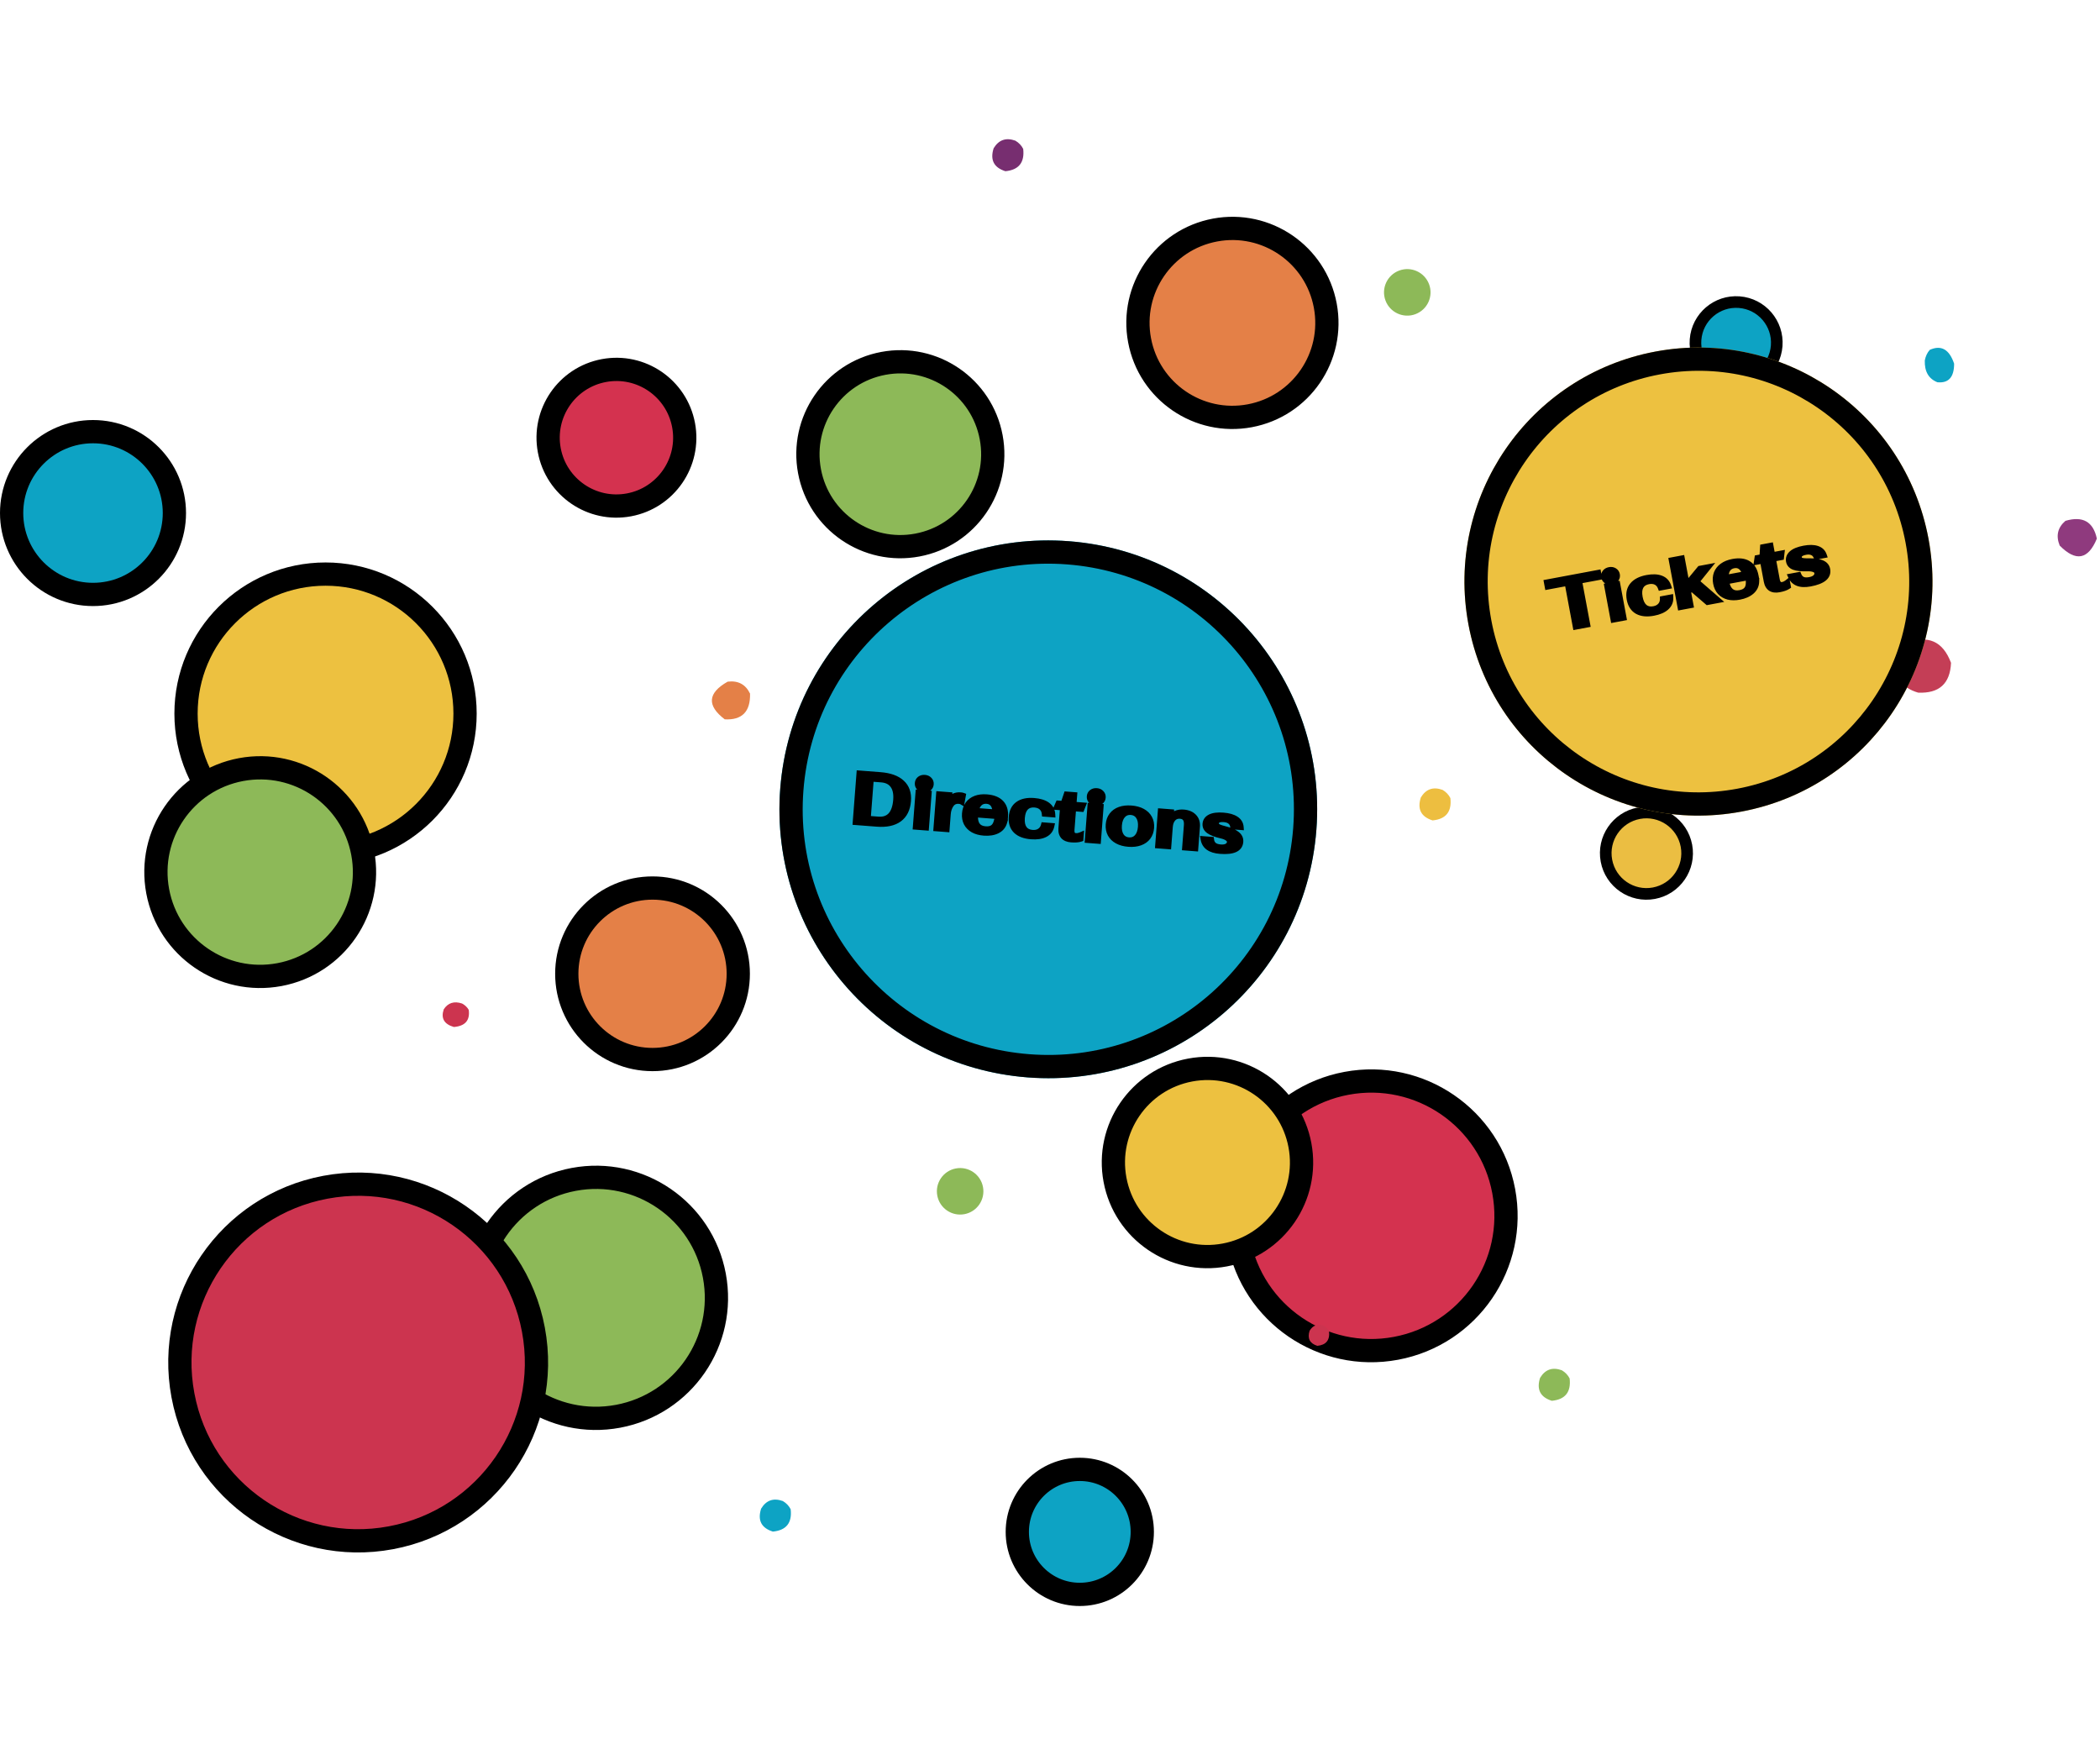 <?xml-stylesheet type="text/css" href="../css/main.css"?>

<svg id="bubbleSvg" width="1445" height="1200" viewBox="0 0 1445 1010" fill="none" xmlns="http://www.w3.org/2000/svg">
    <path
        d="M320.001 395.994C320.001 449.013 277.02 491.994 224.001 491.994C170.981 491.994 128 449.013 128 395.994C128 342.975 170.981 299.994 224.001 299.994C277.02 299.994 320.001 342.975 320.001 395.994Z"
        fill="#EDC140" stroke="black" stroke-width="16" />
    <path
        d="M120 257.994C120 288.922 94.928 313.994 64 313.994C33.072 313.994 8 288.922 8 257.994C8 227.066 33.072 201.994 64 201.994C94.928 201.994 120 227.066 120 257.994Z"
        fill="#0DA3C4" stroke="black" stroke-width="16" />
    <path
        d="M786 958.986C786 982.735 766.748 1001.99 743 1001.99C719.252 1001.99 700 982.735 700 958.986C700 935.238 719.252 915.986 743 915.986C766.748 915.986 786 935.238 786 958.986Z"
        fill="#0DA3C4" stroke="black" stroke-width="16" />
    <path
        d="M249.581 491.856C256.861 530.81 231.185 568.29 192.231 575.57C153.277 582.85 115.797 557.174 108.516 518.22C101.236 479.266 126.912 441.786 165.866 434.505C204.82 427.225 242.301 452.902 249.581 491.856Z"
        fill="#8DB958" stroke="black" stroke-width="16" />
    <path
        d="M491.552 782.721C499.964 827.729 470.297 871.033 425.289 879.445C380.282 887.857 336.977 858.19 328.565 813.182C320.154 768.175 349.82 724.87 394.828 716.458C439.836 708.047 483.14 737.713 491.552 782.721Z"
        fill="#8DB958" stroke="black" stroke-width="16" />
    <path
        d="M367.043 819.911C379.49 886.509 335.592 950.587 268.994 963.034C202.396 975.481 138.318 931.583 125.871 864.985C113.424 798.387 157.322 734.309 223.92 721.862C290.518 709.415 354.596 753.313 367.043 819.911Z"
        fill="#CC344F" stroke="black" stroke-width="16" />
    <path
        d="M508.001 574.992C508.001 607.577 481.585 633.992 449 633.992C416.416 633.992 390 607.577 390 574.992C390 542.407 416.416 515.992 449 515.992C481.585 515.992 508.001 542.407 508.001 574.992Z"
        fill="#E48047" stroke="black" stroke-width="16" />
    <path
        d="M1034.69 724.486C1044.1 774.833 1010.92 823.275 960.57 832.684C910.223 842.094 861.781 808.908 852.371 758.561C842.962 708.214 876.148 659.772 926.495 650.362C976.841 640.953 1025.28 674.139 1034.69 724.486Z"
        fill="#D4324F" stroke="black" stroke-width="16" />
    <path
        d="M682.027 205.833C688.479 240.354 665.724 273.569 631.203 280.021C596.682 286.473 563.467 263.718 557.015 229.197C550.563 194.676 573.318 161.461 607.839 155.009C642.36 148.558 675.575 171.312 682.027 205.833Z"
        fill="#8DB958" stroke="black" stroke-width="16" />
    <path
        d="M470.368 197.527C475.137 223.043 458.318 247.593 432.803 252.362C407.287 257.13 382.737 240.312 377.968 214.796C373.199 189.281 390.018 164.73 415.534 159.962C441.049 155.193 465.6 172.012 470.368 197.527Z"
        fill="#D4324F" stroke="black" stroke-width="16" />
    <path
        d="M911.913 115.226C918.509 150.514 895.249 184.466 859.961 191.061C824.674 197.656 790.721 174.397 784.126 139.109C777.531 103.822 800.791 69.869 836.078 63.274C871.366 56.679 905.318 79.939 911.913 115.226Z"
        fill="#E48047" stroke="black" stroke-width="16" />
    <path
        d="M894.479 692.951C901.046 728.091 877.883 761.901 842.743 768.469C807.603 775.036 773.793 751.874 767.225 716.734C760.658 681.594 783.82 647.783 818.96 641.215C854.1 634.648 887.911 657.811 894.479 692.951Z"
        fill="#EDC140" stroke="black" stroke-width="16" />
    <path fill-rule="evenodd" clip-rule="evenodd"
        d="M1327.89 145.696C1335.73 142.192 1341.31 145.363 1344.62 155.211C1344.63 164.498 1340.8 168.763 1333.12 168.007C1327.09 165.631 1324.2 160.627 1324.44 152.994C1325.02 150.013 1326.16 147.58 1327.89 145.696Z"
        fill="#0DA3C4" />
    <path fill-rule="evenodd" clip-rule="evenodd"
        d="M1421.21 263.361C1433.14 259.843 1440.35 263.922 1442.83 275.598C1436.89 290.052 1428.37 291.644 1417.27 280.374C1414.55 273.652 1415.86 267.982 1421.21 263.361Z"
        fill="#8F3A7E" />
    <path fill-rule="evenodd" clip-rule="evenodd"
        d="M516.103 382.215C516.413 394.652 510.608 400.556 498.689 399.927C486.263 390.453 486.93 381.813 500.69 374.004C507.887 373.114 513.024 375.851 516.103 382.215Z"
        fill="#E48047" />
    <path
        d="M1160.43 486.888C1163.27 502.089 1153.25 516.715 1138.05 519.555C1122.85 522.396 1108.22 512.377 1105.38 497.176C1102.54 481.975 1112.56 467.35 1127.76 464.509C1142.96 461.668 1157.58 471.687 1160.43 486.888Z"
        fill="#EBBE42" stroke="black" stroke-width="8" />
    <path
        d="M1192.46 168.717C1177.04 167.527 1165.51 154.064 1166.7 138.645C1167.89 123.227 1181.35 111.693 1196.77 112.883C1212.19 114.073 1223.72 127.537 1222.53 142.955C1221.34 158.373 1207.88 169.907 1192.46 168.717Z"
        fill="#0DA3C4" stroke="black" stroke-width="8" />
    <ellipse cx="660.667" cy="724.658" rx="16" ry="16" transform="rotate(-10.586 660.667 724.658)" fill="#8DB958" />
    <ellipse cx="968.802" cy="106.098" rx="16" ry="16"
        transform="matrix(-0.938 0.348 -0.348 -0.938 1914 -131.462)" fill="#8DB958" />
    <path fill-rule="evenodd" clip-rule="evenodd"
        d="M1311.47 347.521C1326.54 341.588 1336.88 346.099 1342.49 361.054C1341.87 375.369 1334.33 382.203 1319.87 381.558C1308.61 378.305 1303.48 370.787 1304.46 359.004C1305.75 354.37 1308.09 350.542 1311.47 347.521Z"
        fill="#C43E56" />
    <path fill-rule="evenodd" clip-rule="evenodd"
        d="M322.543 599.844C323.494 607.048 320.075 610.969 312.286 611.606C305.57 609.637 303.26 605.573 305.355 599.414C308.29 594.948 312.492 593.629 317.961 595.454C320.001 596.562 321.528 598.025 322.543 599.844Z"
        fill="#CC344F" />
    <path fill-rule="evenodd" clip-rule="evenodd"
        d="M1080.06 853.433C1081.12 862.776 1077.04 867.896 1067.81 868.792C1059.87 866.295 1057.17 861.04 1059.71 853.027C1063.22 847.204 1068.21 845.455 1074.67 847.776C1077.08 849.195 1078.87 851.081 1080.06 853.433Z"
        fill="#8DB958" />
    <path fill-rule="evenodd" clip-rule="evenodd"
        d="M704.056 7.442C705.119 16.785 701.036 21.906 691.807 22.802C683.871 20.305 681.171 15.05 683.706 7.036C687.222 1.214 692.209 -0.536 698.67 1.785C701.075 3.204 702.87 5.09 704.056 7.442Z"
        fill="#772E70" />
    <path fill-rule="evenodd" clip-rule="evenodd"
        d="M544.059 943.428C545.122 952.771 541.038 957.891 531.809 958.787C523.873 956.29 521.173 951.036 523.709 943.022C527.224 937.2 532.212 935.45 538.672 937.771C541.077 939.19 542.873 941.076 544.059 943.428Z"
        fill="#0DA3C4" />
    <path fill-rule="evenodd" clip-rule="evenodd"
        d="M998.002 454.112C999.064 463.455 994.981 468.575 985.752 469.471C977.816 466.975 975.116 461.72 977.652 453.706C981.167 447.884 986.155 446.134 992.615 448.455C995.02 449.874 996.816 451.76 998.002 454.112Z"
        fill="#EDBE40" />
    <path fill-rule="evenodd" clip-rule="evenodd"
        d="M914.498 820.882C915.197 827.022 912.513 830.387 906.448 830.976C901.233 829.335 899.458 825.882 901.124 820.615C903.435 816.789 906.712 815.639 910.958 817.165C912.539 818.097 913.719 819.336 914.498 820.882Z"
        fill="#CC344F" />
        <a href="https://www.coldplay.com/tour-date/diego-armando-maradona-stadium/" target="_blank" class="btn">
        <g filter="url(#filter0_d_148_2)">
            <ellipse class="no-wiggle" cx="1168.71" cy="297.142" rx="161" ry="161" transform="rotate(-10.586 1168.71 297.142)"
                fill="#EDC140" />
            <path class="no-wiggle"
                d="M1319.1 269.033C1334.63 352.095 1279.88 432.014 1196.81 447.537C1113.75 463.061 1033.83 408.311 1018.31 325.25C1002.79 242.189 1057.54 162.27 1140.6 146.746C1223.66 131.222 1303.58 185.972 1319.1 269.033Z"
                stroke="black" stroke-width="16" />
            <path class="no-wiggle"
                d="M1078.6 298.087L1080.57 297.72L1080.2 295.754L1078.23 296.121L1078.6 298.087ZM1064.92 300.645L1062.95 301.012L1063.32 302.978L1065.29 302.61L1064.92 300.645ZM1064.37 297.719L1064 295.753L1062.04 296.121L1062.41 298.087L1064.37 297.719ZM1099.71 291.114L1101.68 290.747L1101.31 288.781L1099.34 289.148L1099.71 291.114ZM1100.26 294.04L1100.63 296.006L1102.59 295.638L1102.22 293.672L1100.26 294.04ZM1086.58 296.597L1086.21 294.631L1084.24 294.998L1084.61 296.964L1086.58 296.597ZM1092.2 326.7L1092.57 328.666L1094.54 328.298L1094.17 326.332L1092.2 326.7ZM1084.23 328.19L1082.26 328.557L1082.63 330.523L1084.6 330.156L1084.23 328.19ZM1078.23 296.121L1064.55 298.679L1065.29 302.61L1078.97 300.053L1078.23 296.121ZM1066.88 300.277L1066.34 297.352L1062.41 298.087L1062.95 301.012L1066.88 300.277ZM1064.74 299.685L1100.08 293.08L1099.34 289.148L1064 295.753L1064.74 299.685ZM1097.75 291.482L1098.29 294.407L1102.22 293.672L1101.68 290.747L1097.75 291.482ZM1099.89 292.074L1086.21 294.631L1086.94 298.563L1100.63 296.006L1099.89 292.074ZM1084.61 296.964L1090.24 327.067L1094.17 326.332L1088.54 296.23L1084.61 296.964ZM1091.83 324.734L1083.86 326.224L1084.6 330.156L1092.57 328.666L1091.83 324.734ZM1086.19 327.823L1080.57 297.72L1076.64 298.455L1082.26 328.557L1086.19 327.823ZM1105.52 296.67L1104.46 298.364L1104.47 298.373L1104.49 298.383L1105.52 296.67ZM1104.45 290.913L1102.86 289.688L1102.85 289.703L1102.84 289.718L1104.45 290.913ZM1110.82 289.723L1109.75 291.417L1109.77 291.427L1109.78 291.436L1110.82 289.723ZM1111.89 295.479L1110.31 294.254L1110.3 294.269L1110.29 294.284L1111.89 295.479ZM1105.89 300.214L1105.52 298.248L1103.56 298.616L1103.92 300.582L1105.89 300.214ZM1112.87 298.909L1114.84 298.542L1114.47 296.576L1112.51 296.943L1112.87 298.909ZM1117.19 322.029L1117.56 323.995L1119.53 323.627L1119.16 321.661L1117.19 322.029ZM1110.21 323.334L1108.25 323.701L1108.61 325.667L1110.58 325.3L1110.21 323.334ZM1108.57 295.236C1107.7 295.401 1107.07 295.266 1106.55 294.956L1104.49 298.383C1105.96 299.266 1107.61 299.486 1109.31 299.168L1108.57 295.236ZM1106.58 294.976C1106.12 294.686 1105.84 294.297 1105.72 293.653L1101.79 294.388C1102.11 296.072 1103 297.45 1104.46 298.364L1106.58 294.976ZM1105.72 293.653C1105.6 293.01 1105.72 292.546 1106.05 292.109L1102.84 289.718C1101.81 291.096 1101.48 292.704 1101.79 294.388L1105.72 293.653ZM1106.03 292.139C1106.39 291.665 1106.93 291.311 1107.81 291.147L1107.07 287.215C1105.37 287.533 1103.91 288.335 1102.86 289.688L1106.03 292.139ZM1107.81 291.147C1108.69 290.983 1109.29 291.124 1109.75 291.417L1111.88 288.029C1110.43 287.118 1108.77 286.898 1107.07 287.215L1107.81 291.147ZM1109.78 291.436C1110.27 291.73 1110.55 292.113 1110.66 292.73L1114.59 291.996C1114.27 290.286 1113.34 288.908 1111.85 288.009L1109.78 291.436ZM1110.66 292.73C1110.78 293.348 1110.66 293.804 1110.31 294.254L1113.47 296.705C1114.54 295.327 1114.91 293.705 1114.59 291.996L1110.66 292.73ZM1110.29 294.284C1109.96 294.725 1109.45 295.072 1108.57 295.236L1109.31 299.168C1111.01 298.851 1112.47 298.049 1113.49 296.675L1110.29 294.284ZM1106.26 302.18L1113.24 300.875L1112.51 296.943L1105.52 298.248L1106.26 302.18ZM1110.91 299.276L1115.23 322.396L1119.16 321.661L1114.84 298.542L1110.91 299.276ZM1116.83 320.063L1109.84 321.368L1110.58 325.3L1117.56 323.995L1116.83 320.063ZM1112.18 322.966L1107.86 299.847L1103.92 300.582L1108.25 323.701L1112.18 322.966ZM1126.68 317.57L1125.69 319.308L1125.7 319.315L1125.72 319.321L1126.68 317.57ZM1123.34 299.687L1124.88 300.963L1124.88 300.961L1123.34 299.687ZM1142.87 294.963L1143.58 293.094L1143.58 293.094L1142.87 294.963ZM1147.91 300.271L1148.28 302.237L1150.52 301.818L1149.82 299.651L1147.91 300.271ZM1142.72 301.241L1140.85 301.937L1141.43 303.516L1143.09 303.207L1142.72 301.241ZM1139.53 297.491L1138.62 299.27L1138.63 299.276L1138.64 299.281L1139.53 297.491ZM1128.96 300.493L1127.21 299.523L1127.2 299.533L1127.2 299.543L1128.96 300.493ZM1131.62 314.742L1130.32 316.263L1130.33 316.271L1130.34 316.278L1131.62 314.742ZM1142.52 313.731L1144 315.078L1144 315.072L1142.52 313.731ZM1144.19 309.073L1143.82 307.107L1142.17 307.416L1142.19 309.095L1144.19 309.073ZM1149.38 308.103L1151.37 307.994L1151.25 305.719L1149.01 306.137L1149.38 308.103ZM1146.54 314.883L1145.21 313.389L1145.2 313.398L1146.54 314.883ZM1137.41 316.704C1133.15 317.5 1129.97 317.099 1127.65 315.818L1125.72 319.321C1129.13 321.201 1133.34 321.534 1138.14 320.636L1137.41 316.704ZM1127.67 315.832C1125.45 314.567 1123.94 312.383 1123.29 308.925L1119.36 309.66C1120.17 314.004 1122.23 317.338 1125.69 319.308L1127.67 315.832ZM1123.29 308.925C1122.65 305.467 1123.27 302.908 1124.88 300.963L1121.8 298.412C1119.27 301.473 1118.55 305.318 1119.36 309.66L1123.29 308.925ZM1124.88 300.961C1126.58 298.902 1129.4 297.367 1133.65 296.573L1132.91 292.641C1128.1 293.54 1124.29 295.392 1121.8 298.414L1124.88 300.961ZM1133.65 296.573C1137.31 295.888 1140.1 296.049 1142.16 296.833L1143.58 293.094C1140.59 291.956 1136.99 291.879 1132.91 292.641L1133.65 296.573ZM1142.16 296.833C1144.11 297.577 1145.36 298.885 1146.01 300.891L1149.82 299.651C1148.79 296.501 1146.67 294.271 1143.58 293.094L1142.16 296.833ZM1147.55 298.305L1142.36 299.275L1143.09 303.207L1148.28 302.237L1147.55 298.305ZM1144.6 300.545C1143.79 298.377 1142.42 296.695 1140.42 295.702L1138.64 299.281C1139.59 299.756 1140.34 300.573 1140.85 301.937L1144.6 300.545ZM1140.45 295.712C1138.52 294.724 1136.34 294.54 1134.03 294.971L1134.77 298.903C1136.42 298.594 1137.66 298.779 1138.62 299.27L1140.45 295.712ZM1134.03 294.971C1131 295.537 1128.61 297.001 1127.21 299.523L1130.71 301.462C1131.4 300.207 1132.63 299.301 1134.77 298.903L1134.03 294.971ZM1127.2 299.543C1125.88 301.982 1125.72 305 1126.34 308.355L1130.28 307.62C1129.74 304.747 1130 302.769 1130.72 301.442L1127.2 299.543ZM1126.34 308.355C1126.97 311.71 1128.22 314.464 1130.32 316.263L1132.92 313.221C1131.78 312.242 1130.81 310.493 1130.28 307.62L1126.34 308.355ZM1130.34 316.278C1132.56 318.125 1135.32 318.625 1138.35 318.059L1137.61 314.127C1135.48 314.526 1134.01 314.125 1132.9 313.206L1130.34 316.278ZM1138.35 318.059C1140.61 317.636 1142.54 316.673 1144 315.078L1141.04 312.385C1140.28 313.222 1139.19 313.833 1137.61 314.127L1138.35 318.059ZM1144 315.072C1145.51 313.408 1146.21 311.354 1146.19 309.051L1142.19 309.095C1142.2 310.497 1141.8 311.547 1141.03 312.39L1144 315.072ZM1144.55 311.039L1149.74 310.069L1149.01 306.137L1143.82 307.107L1144.55 311.039ZM1147.38 308.212C1147.49 310.307 1146.8 311.978 1145.21 313.389L1147.87 316.378C1150.36 314.162 1151.56 311.314 1151.37 307.994L1147.38 308.212ZM1145.2 313.398C1143.57 314.872 1141.04 316.026 1137.41 316.704L1138.14 320.636C1142.19 319.88 1145.51 318.509 1147.88 316.369L1145.2 313.398ZM1174.95 311.234L1173.65 312.749L1174.38 313.376L1175.32 313.2L1174.95 311.234ZM1163.78 301.603L1165.08 300.088L1163.52 298.739L1162.22 300.347L1163.78 301.603ZM1161.6 304.306L1160.04 303.05L1159.46 303.767L1159.63 304.673L1161.6 304.306ZM1163.3 313.412L1163.67 315.378L1165.63 315.011L1165.26 313.045L1163.3 313.412ZM1156.32 314.717L1154.35 315.085L1154.72 317.051L1156.68 316.683L1156.32 314.717ZM1150.29 282.491L1149.93 280.525L1147.96 280.893L1148.33 282.859L1150.29 282.491ZM1157.28 281.186L1159.24 280.819L1158.87 278.853L1156.91 279.22L1157.28 281.186ZM1160.65 299.257L1158.69 299.625L1159.47 303.822L1162.19 300.532L1160.65 299.257ZM1169.74 288.282L1169.37 286.316L1168.66 286.449L1168.19 287.007L1169.74 288.282ZM1175.3 287.241L1176.86 288.495L1180.25 284.281L1174.94 285.275L1175.3 287.241ZM1167.3 297.185L1165.74 295.931L1164.53 297.433L1165.99 298.696L1167.3 297.185ZM1181.98 309.92L1182.35 311.886L1186.43 311.124L1183.29 308.409L1181.98 309.92ZM1176.26 309.719L1165.08 300.088L1162.47 303.118L1173.65 312.749L1176.26 309.719ZM1162.22 300.347L1160.04 303.05L1163.15 305.562L1165.33 302.859L1162.22 300.347ZM1159.63 304.673L1161.33 313.779L1165.26 313.045L1163.56 303.938L1159.63 304.673ZM1162.93 311.446L1155.95 312.751L1156.68 316.683L1163.67 315.378L1162.93 311.446ZM1158.28 314.35L1152.26 282.124L1148.33 282.859L1154.35 315.085L1158.28 314.35ZM1150.66 284.457L1157.64 283.152L1156.91 279.22L1149.93 280.525L1150.66 284.457ZM1155.31 281.553L1158.69 299.625L1162.62 298.89L1159.24 280.819L1155.31 281.553ZM1162.19 300.532L1171.28 289.557L1168.19 287.007L1159.11 297.982L1162.19 300.532ZM1170.1 290.248L1175.67 289.207L1174.94 285.275L1169.37 286.316L1170.1 290.248ZM1173.75 285.987L1165.74 295.931L1168.86 298.439L1176.86 288.495L1173.75 285.987ZM1165.99 298.696L1180.67 311.431L1183.29 308.409L1168.61 295.674L1165.99 298.696ZM1181.62 307.954L1174.59 309.268L1175.32 313.2L1182.35 311.886L1181.62 307.954ZM1201.83 302.696L1200.3 301.4L1200.29 301.41L1200.28 301.421L1201.83 302.696ZM1203.3 298.026L1202.93 296.06L1201.29 296.366L1201.3 298.033L1203.3 298.026ZM1208.49 297.056L1210.49 297.091L1210.53 294.64L1208.12 295.09L1208.49 297.056ZM1205.27 303.907L1206.59 305.409L1206.6 305.404L1205.27 303.907ZM1189.21 307.592L1188.71 309.528L1188.72 309.531L1188.74 309.534L1189.21 307.592ZM1183.63 304.339L1182.14 305.681L1182.15 305.691L1182.16 305.7L1183.63 304.339ZM1181.23 291.506L1179.36 290.781L1179.36 290.793L1179.35 290.804L1181.23 291.506ZM1185.25 286.407L1184.09 284.784L1184.09 284.784L1185.25 286.407ZM1208.06 293.229L1208.43 295.194L1210.4 294.827L1210.03 292.861L1208.06 293.229ZM1187.78 297.02L1187.41 295.054L1185.44 295.422L1185.81 297.388L1187.78 297.02ZM1187.51 294.532L1185.51 294.632L1185.62 296.918L1187.87 296.498L1187.51 294.532ZM1200.86 292.036L1201.23 294.002L1203.41 293.594L1202.78 291.465L1200.86 292.036ZM1197.55 306.994C1199.95 306.546 1202 305.619 1203.37 303.971L1200.28 301.421C1199.74 302.084 1198.7 302.711 1196.82 303.062L1197.55 306.994ZM1203.35 303.992C1204.72 302.375 1205.3 300.311 1205.3 298.019L1201.3 298.033C1201.3 299.645 1200.9 300.695 1200.3 301.4L1203.35 303.992ZM1203.66 299.992L1208.85 299.022L1208.12 295.09L1202.93 296.06L1203.66 299.992ZM1206.49 297.022C1206.45 299.152 1205.64 300.912 1203.95 302.41L1206.6 305.404C1209.1 303.189 1210.43 300.382 1210.49 297.091L1206.49 297.022ZM1203.95 302.405C1202.23 303.923 1199.78 305.048 1196.47 305.666L1197.21 309.598C1201.01 308.888 1204.18 307.529 1206.59 305.409L1203.95 302.405ZM1196.47 305.666C1193.86 306.155 1191.61 306.123 1189.69 305.65L1188.74 309.534C1191.32 310.172 1194.16 310.167 1197.21 309.598L1196.47 305.666ZM1189.72 305.656C1187.8 305.157 1186.28 304.258 1185.09 302.979L1182.16 305.7C1183.91 307.584 1186.11 308.853 1188.71 309.528L1189.72 305.656ZM1185.11 302.998C1183.96 301.727 1183.15 300.062 1182.75 297.911L1178.82 298.646C1179.33 301.401 1180.42 303.777 1182.14 305.681L1185.11 302.998ZM1182.75 297.911C1182.34 295.724 1182.49 293.843 1183.1 292.207L1179.35 290.804C1178.45 293.229 1178.3 295.863 1178.82 298.646L1182.75 297.911ZM1183.09 292.23C1183.73 290.58 1184.82 289.183 1186.42 288.03L1184.09 284.784C1181.9 286.357 1180.3 288.36 1179.36 290.781L1183.09 292.23ZM1186.42 288.03C1188.03 286.874 1190.1 286.022 1192.71 285.534L1191.97 281.603C1188.92 282.173 1186.27 283.213 1184.09 284.784L1186.42 288.03ZM1192.71 285.534C1196.79 284.771 1199.77 285.22 1201.88 286.518L1203.97 283.108C1200.72 281.113 1196.63 280.732 1191.97 281.603L1192.71 285.534ZM1201.88 286.518C1203.96 287.791 1205.43 290.022 1206.1 293.596L1210.03 292.861C1209.22 288.508 1207.27 285.129 1203.97 283.108L1201.88 286.518ZM1207.7 291.263L1187.41 295.054L1188.14 298.986L1208.43 295.194L1207.7 291.263ZM1185.81 297.388L1185.86 297.671L1189.79 296.936L1189.74 296.653L1185.81 297.388ZM1185.86 297.671C1186.47 300.947 1187.68 303.644 1189.75 305.354C1191.89 307.12 1194.6 307.546 1197.55 306.994L1196.82 303.062C1194.67 303.463 1193.27 303.078 1192.3 302.269C1191.25 301.404 1190.32 299.762 1189.79 296.936L1185.86 297.671ZM1192.67 284.012C1190.25 284.463 1188.29 285.658 1187.03 287.673L1190.41 289.804C1191 288.867 1191.92 288.222 1193.4 287.944L1192.67 284.012ZM1187.03 287.673C1185.81 289.605 1185.37 291.984 1185.51 294.632L1189.5 294.431C1189.4 292.307 1189.77 290.824 1190.41 289.804L1187.03 287.673ZM1187.87 296.498L1201.23 294.002L1200.49 290.07L1187.14 292.566L1187.87 296.498ZM1202.78 291.465C1202.01 288.895 1200.82 286.773 1199.03 285.403L1196.6 288.576C1197.47 289.247 1198.31 290.49 1198.94 292.607L1202.78 291.465ZM1199.03 285.403C1197.19 283.99 1195.01 283.575 1192.67 284.012L1193.4 287.944C1194.78 287.687 1195.78 287.946 1196.6 288.576L1199.03 285.403ZM1218.45 301.787L1217.34 303.451L1217.36 303.466L1217.38 303.479L1218.45 301.787ZM1212.98 282.738L1214.95 282.371L1214.58 280.405L1212.62 280.772L1212.98 282.738ZM1208.88 283.506L1206.9 283.21L1206.48 285.988L1209.25 285.472L1208.88 283.506ZM1209.27 280.893L1208.9 278.927L1207.5 279.189L1207.29 280.597L1209.27 280.893ZM1212.67 280.258L1213.03 282.224L1214.56 281.939L1214.66 280.386L1212.67 280.258ZM1213.1 273.439L1212.73 271.473L1211.2 271.758L1211.1 273.311L1213.1 273.439ZM1218.29 272.469L1220.26 272.101L1219.89 270.135L1217.92 270.503L1218.29 272.469ZM1219.51 278.98L1217.54 279.347L1217.91 281.313L1219.87 280.946L1219.51 278.98ZM1225.88 277.789L1227.86 278.016L1228.17 275.326L1225.51 275.823L1225.88 277.789ZM1225.58 280.384L1225.95 282.35L1227.4 282.079L1227.57 280.611L1225.58 280.384ZM1219.97 281.433L1219.6 279.467L1217.63 279.835L1218 281.801L1219.97 281.433ZM1224.06 298.883L1225.35 297.36L1225.35 297.36L1224.06 298.883ZM1229.78 297.91L1231.75 297.543L1231.14 294.282L1228.54 296.343L1229.78 297.91ZM1230.25 300.411L1231.37 302.067L1232.46 301.332L1232.22 300.043L1230.25 300.411ZM1223.83 300.552C1221.78 300.936 1220.42 300.668 1219.51 300.094L1217.38 303.479C1219.42 304.763 1221.9 304.983 1224.57 304.484L1223.83 300.552ZM1219.56 300.122C1218.69 299.543 1217.96 298.485 1217.6 296.573L1213.67 297.308C1214.16 299.925 1215.31 302.099 1217.34 303.451L1219.56 300.122ZM1217.6 296.573L1214.95 282.371L1211.02 283.106L1213.67 297.308L1217.6 296.573ZM1212.62 280.772L1208.51 281.54L1209.25 285.472L1213.35 284.704L1212.62 280.772ZM1210.86 283.801L1211.25 281.189L1207.29 280.597L1206.9 283.21L1210.86 283.801ZM1209.64 282.859L1213.03 282.224L1212.3 278.292L1208.9 278.927L1209.64 282.859ZM1214.66 280.386L1215.1 273.566L1211.1 273.311L1210.67 280.131L1214.66 280.386ZM1213.47 275.405L1218.66 274.435L1217.92 270.503L1212.73 271.473L1213.47 275.405ZM1216.32 272.836L1217.54 279.347L1221.47 278.612L1220.26 272.101L1216.32 272.836ZM1219.87 280.946L1226.24 279.755L1225.51 275.823L1219.14 277.014L1219.87 280.946ZM1223.89 277.562L1223.59 280.157L1227.57 280.611L1227.86 278.016L1223.89 277.562ZM1225.21 278.418L1219.6 279.467L1220.33 283.399L1225.95 282.35L1225.21 278.418ZM1218 281.801L1220.74 296.475L1224.67 295.74L1221.93 281.066L1218 281.801ZM1220.74 296.475C1221.03 297.992 1221.61 299.428 1222.76 300.405L1225.35 297.36C1225.18 297.216 1224.87 296.802 1224.67 295.74L1220.74 296.475ZM1222.76 300.405C1223.96 301.431 1225.44 301.684 1226.92 301.407L1226.19 297.475C1225.65 297.575 1225.47 297.456 1225.35 297.36L1222.76 300.405ZM1226.92 301.407C1228.41 301.129 1229.78 300.462 1231.03 299.477L1228.54 296.343C1227.74 296.977 1226.96 297.331 1226.19 297.475L1226.92 301.407ZM1227.82 298.277L1228.29 300.778L1232.22 300.043L1231.75 297.543L1227.82 298.277ZM1229.13 298.754C1228.14 299.428 1226.43 300.066 1223.83 300.552L1224.57 304.484C1227.38 303.959 1229.71 303.193 1231.37 302.067L1229.13 298.754ZM1232.37 293.618L1232 291.652L1229.5 292.12L1230.55 294.443L1232.37 293.618ZM1237.56 292.648L1239.41 291.895L1238.8 290.382L1237.19 290.682L1237.56 292.648ZM1240.29 295.751L1239.42 297.553L1239.43 297.559L1239.45 297.565L1240.29 295.751ZM1249.37 294.153L1250.79 295.555L1250.8 295.547L1249.37 294.153ZM1248.35 288.727L1249.11 286.876L1249.11 286.876L1248.35 288.727ZM1243.69 288.084L1243.75 290.083L1243.76 290.083L1243.69 288.084ZM1234.48 287.12L1233.76 288.988L1233.76 288.988L1234.48 287.12ZM1232.97 277.781L1231.66 276.272L1231.65 276.281L1232.97 277.781ZM1250.29 274.545L1249.66 276.444L1249.67 276.447L1250.29 274.545ZM1254.98 278.991L1255.35 280.957L1257.64 280.529L1256.87 278.331L1254.98 278.991ZM1249.79 279.961L1247.95 280.738L1248.57 282.223L1250.16 281.927L1249.79 279.961ZM1247 277.064L1246.19 278.893L1246.21 278.898L1246.22 278.904L1247 277.064ZM1238.54 282.21L1237.13 283.631L1237.2 283.694L1237.26 283.751L1238.54 282.21ZM1240.54 282.96L1240.16 284.925L1240.19 284.93L1240.22 284.935L1240.54 282.96ZM1244.57 283.134L1244.54 281.134L1244.53 281.134L1244.57 283.134ZM1253.65 284.416L1252.84 286.243L1252.85 286.251L1252.87 286.258L1253.65 284.416ZM1245.18 296.563C1242.01 297.154 1239.63 297.017 1237.9 296.371C1236.24 295.751 1235.01 294.607 1234.19 292.793L1230.55 294.443C1231.78 297.161 1233.78 299.102 1236.5 300.119C1239.16 301.11 1242.34 301.162 1245.91 300.495L1245.18 296.563ZM1232.74 295.584L1237.93 294.614L1237.19 290.682L1232 291.652L1232.74 295.584ZM1235.71 293.401C1236.46 295.253 1237.68 296.712 1239.42 297.553L1241.16 293.95C1240.47 293.617 1239.87 293.008 1239.41 291.895L1235.71 293.401ZM1239.45 297.565C1241.22 298.39 1243.34 298.437 1245.59 298.015L1244.86 294.083C1243.03 294.426 1241.85 294.274 1241.13 293.938L1239.45 297.565ZM1245.59 298.015C1247.67 297.626 1249.5 296.871 1250.79 295.555L1247.94 292.75C1247.43 293.269 1246.49 293.778 1244.86 294.083L1245.59 298.015ZM1250.8 295.547C1252.16 294.148 1252.73 292.393 1252.37 290.466L1248.44 291.201C1248.55 291.79 1248.43 292.247 1247.93 292.758L1250.8 295.547ZM1252.37 290.466C1252.03 288.641 1250.66 287.514 1249.11 286.876L1247.59 290.577C1248.02 290.751 1248.23 290.915 1248.33 291.019C1248.42 291.104 1248.43 291.155 1248.44 291.201L1252.37 290.466ZM1249.11 286.876C1247.56 286.238 1245.69 286.016 1243.62 286.085L1243.76 290.083C1245.51 290.024 1246.75 290.231 1247.59 290.577L1249.11 286.876ZM1243.63 286.085C1239.55 286.206 1236.81 285.872 1235.19 285.253L1233.76 288.988C1236.14 289.901 1239.54 290.208 1243.75 290.083L1243.63 286.085ZM1235.19 285.253C1233.75 284.702 1233.12 283.888 1232.92 282.773L1228.98 283.508C1229.48 286.167 1231.2 288.007 1233.76 288.988L1235.19 285.253ZM1232.92 282.773C1232.68 281.508 1233.02 280.406 1234.3 279.281L1231.65 276.281C1229.46 278.213 1228.46 280.684 1228.98 283.508L1232.92 282.773ZM1234.29 279.29C1235.66 278.096 1238.04 277.063 1241.7 276.379L1240.96 272.447C1237.01 273.185 1233.82 274.398 1231.66 276.272L1234.29 279.29ZM1241.7 276.379C1245.17 275.73 1247.78 275.821 1249.66 276.443L1250.92 272.646C1248.15 271.729 1244.79 271.732 1240.96 272.447L1241.7 276.379ZM1249.67 276.447C1251.48 277.033 1252.54 278.083 1253.09 279.651L1256.87 278.331C1255.88 275.499 1253.82 273.585 1250.91 272.642L1249.67 276.447ZM1254.61 277.025L1249.42 277.995L1250.16 281.927L1255.35 280.957L1254.61 277.025ZM1251.63 279.185C1250.87 277.364 1249.58 275.99 1247.79 275.224L1246.22 278.904C1246.97 279.224 1247.54 279.782 1247.95 280.738L1251.63 279.185ZM1247.81 275.235C1246.1 274.478 1244.16 274.388 1242.13 274.768L1242.86 278.7C1244.35 278.422 1245.42 278.552 1246.19 278.893L1247.81 275.235ZM1242.13 274.768C1240.26 275.118 1238.58 275.704 1237.4 276.724C1236.08 277.87 1235.55 279.436 1235.87 281.147L1239.8 280.412C1239.76 280.188 1239.78 280.077 1239.8 280.03C1239.82 279.984 1239.86 279.887 1240.02 279.746C1240.4 279.417 1241.25 279.002 1242.86 278.7L1242.13 274.768ZM1235.87 281.147C1236.04 282.063 1236.43 282.936 1237.13 283.631L1239.95 280.789C1239.93 280.773 1239.85 280.692 1239.8 280.412L1235.87 281.147ZM1237.26 283.751C1238.05 284.404 1239.14 284.728 1240.16 284.925L1240.91 280.996C1240.51 280.92 1240.23 280.839 1240.03 280.765C1239.83 280.688 1239.78 280.642 1239.81 280.669L1237.26 283.751ZM1240.22 284.935C1241.34 285.114 1242.82 285.169 1244.61 285.133L1244.53 281.134C1242.82 281.168 1241.61 281.107 1240.85 280.985L1240.22 284.935ZM1244.6 285.134C1248.5 285.073 1251.17 285.503 1252.84 286.243L1254.46 282.589C1252.01 281.495 1248.63 281.07 1244.54 281.134L1244.6 285.134ZM1252.87 286.258C1254.4 286.905 1255.14 287.852 1255.38 289.17L1259.32 288.435C1258.8 285.664 1257.07 283.687 1254.43 282.573L1252.87 286.258ZM1255.38 289.17C1255.55 290.075 1255.48 290.81 1255.25 291.434C1255.01 292.061 1254.57 292.696 1253.81 293.324C1252.23 294.624 1249.45 295.765 1245.18 296.563L1245.91 300.495C1250.42 299.653 1253.99 298.353 1256.35 296.411C1257.56 295.418 1258.47 294.231 1258.99 292.837C1259.52 291.439 1259.6 289.953 1259.32 288.435L1255.38 289.17Z"
                fill="black" />
            <path class="no-wiggle"
                d="M1078.6 298.087L1064.92 300.645L1064.37 297.719L1099.71 291.114L1100.26 294.04L1086.58 296.597L1092.2 326.7L1084.23 328.19L1078.6 298.087ZM1108.94 297.202C1107.65 297.443 1106.51 297.266 1105.52 296.67C1104.56 296.068 1103.97 295.185 1103.76 294.021C1103.54 292.857 1103.77 291.821 1104.45 290.913C1105.15 290 1106.15 289.422 1107.44 289.181C1108.73 288.94 1109.86 289.121 1110.82 289.723C1111.81 290.319 1112.41 291.199 1112.63 292.363C1112.84 293.527 1112.6 294.566 1111.89 295.479C1111.21 296.387 1110.23 296.961 1108.94 297.202ZM1105.89 300.214L1112.87 298.909L1117.19 322.029L1110.21 323.334L1105.89 300.214ZM1137.78 318.67C1133.25 319.517 1129.55 319.15 1126.68 317.57C1123.84 315.952 1122.06 313.193 1121.33 309.293C1120.6 305.392 1121.27 302.191 1123.34 299.687C1125.44 297.147 1128.75 295.453 1133.28 294.607C1137.15 293.884 1140.35 294.003 1142.87 294.963C1145.39 295.924 1147.07 297.693 1147.91 300.271L1142.72 301.241C1142.07 299.475 1141 298.225 1139.53 297.491C1138.09 296.751 1136.38 296.567 1134.4 296.937C1131.82 297.419 1130.01 298.604 1128.96 300.493C1127.94 302.375 1127.73 304.874 1128.31 307.988C1128.89 311.102 1130 313.353 1131.62 314.742C1133.28 316.125 1135.4 316.575 1137.98 316.093C1139.9 315.735 1141.41 314.947 1142.52 313.731C1143.65 312.478 1144.21 310.925 1144.19 309.073L1149.38 308.103C1149.53 310.81 1148.58 313.07 1146.54 314.883C1144.54 316.691 1141.61 317.953 1137.78 318.67ZM1174.95 311.234L1163.78 301.603L1161.6 304.306L1163.3 313.412L1156.32 314.717L1150.29 282.491L1157.28 281.186L1160.65 299.257L1169.74 288.282L1175.3 287.241L1167.3 297.185L1181.98 309.92L1174.95 311.234ZM1197.18 305.028C1199.32 304.629 1200.87 303.851 1201.83 302.696C1202.81 301.535 1203.3 299.978 1203.3 298.026L1208.49 297.056C1208.44 299.767 1207.37 302.05 1205.27 303.907C1203.21 305.726 1200.39 306.968 1196.84 307.632C1194.01 308.161 1191.47 308.148 1189.21 307.592C1186.96 307.005 1185.09 305.921 1183.63 304.339C1182.19 302.752 1181.24 300.732 1180.78 298.278C1180.32 295.793 1180.47 293.536 1181.23 291.506C1182.02 289.47 1183.36 287.77 1185.25 286.407C1187.15 285.044 1189.51 284.098 1192.34 283.569C1196.71 282.751 1200.24 283.166 1202.93 284.813C1205.61 286.46 1207.32 289.265 1208.06 293.229L1187.78 297.02L1187.83 297.303C1188.97 303.406 1192.09 305.981 1197.18 305.028ZM1193.04 285.978C1191.09 286.342 1189.65 287.263 1188.72 288.738C1187.79 290.214 1187.39 292.145 1187.51 294.532L1200.86 292.036C1200.16 289.692 1199.15 288.01 1197.82 286.989C1196.49 285.968 1194.89 285.631 1193.04 285.978ZM1224.2 302.518C1221.84 302.959 1219.92 302.715 1218.45 301.787C1217 300.821 1216.06 299.205 1215.64 296.94L1212.98 282.738L1208.88 283.506L1209.27 280.893L1212.67 280.258L1213.1 273.439L1218.29 272.469L1219.51 278.98L1225.88 277.789L1225.58 280.384L1219.97 281.433L1222.71 296.107C1222.95 297.397 1223.4 298.322 1224.06 298.883C1224.72 299.443 1225.55 299.63 1226.55 299.441C1227.69 299.23 1228.76 298.719 1229.78 297.91L1230.25 300.411C1228.92 301.31 1226.9 302.013 1224.2 302.518ZM1245.54 298.529C1238.81 299.787 1234.42 298.15 1232.37 293.618L1237.56 292.648C1238.16 294.13 1239.07 295.165 1240.29 295.751C1241.54 296.332 1243.18 296.431 1245.23 296.049C1247.08 295.702 1248.46 295.07 1249.37 294.153C1250.29 293.198 1250.64 292.091 1250.41 290.833C1250.23 289.921 1249.55 289.219 1248.35 288.727C1247.15 288.234 1245.6 288.02 1243.69 288.084C1239.55 288.207 1236.47 287.886 1234.48 287.12C1232.48 286.354 1231.3 285.028 1230.95 283.141C1230.57 281.096 1231.24 279.31 1232.97 277.781C1234.74 276.247 1237.52 275.124 1241.33 274.413C1244.98 273.731 1247.97 273.775 1250.29 274.545C1252.65 275.309 1254.21 276.791 1254.98 278.991L1249.79 279.961C1249.2 278.573 1248.28 277.607 1247 277.064C1245.76 276.515 1244.26 276.405 1242.5 276.734C1239.01 277.387 1237.45 278.735 1237.83 280.78C1237.94 281.377 1238.18 281.854 1238.54 282.21C1238.92 282.529 1239.59 282.779 1240.54 282.96C1241.47 283.11 1242.82 283.168 1244.57 283.134C1248.56 283.071 1251.59 283.499 1253.65 284.416C1255.73 285.296 1256.97 286.758 1257.35 288.803C1258.26 293.647 1254.32 296.889 1245.54 298.529Z"
                fill="black" />
        </g>
    </a>
    <a href="https://goo.gl/maps/TeSUejuywGHJRtkQ7" target="_blank" class="btn">
        <g filter="url(#filter1_d_148_2)">
            <ellipse class="no-wiggle" cx="721.331" cy="453.832" rx="185" ry="185" transform="rotate(4.414 721.331 453.832)"
                fill="#0DA3C4" />
            <path class="no-wiggle"
                d="M897.806 467.454C890.283 564.919 805.174 637.83 707.709 630.307C610.245 622.784 537.333 537.675 544.856 440.21C552.379 342.746 637.488 269.834 734.953 277.357C832.417 284.88 905.329 369.99 897.806 467.454Z"
                stroke="black" stroke-width="16" />
            <path class="no-wiggle"
                d="M591.348 429.152L605.705 430.261C612.309 430.77 617.243 432.547 620.507 435.592C623.804 438.606 625.25 442.746 624.844 448.01C624.408 453.657 622.353 457.832 618.678 460.533C615.037 463.204 609.947 464.288 603.406 463.783L588.762 462.653L591.348 429.152ZM604.305 460.868C608.006 461.153 610.89 460.172 612.958 457.925C615.027 455.645 616.245 452.129 616.612 447.375C616.945 443.068 616.24 439.723 614.498 437.342C612.791 434.932 610.102 433.585 606.433 433.302L599.255 432.748L597.127 460.314L604.305 460.868ZM635.673 440.277C634.365 440.176 633.31 439.709 632.507 438.877C631.737 438.047 631.397 437.042 631.488 435.861C631.579 434.681 632.069 433.74 632.958 433.038C633.878 432.339 634.993 432.04 636.301 432.141C637.609 432.242 638.648 432.707 639.419 433.537C640.221 434.369 640.577 435.375 640.486 436.556C640.394 437.736 639.889 438.676 638.968 439.376C638.079 440.077 636.981 440.378 635.673 440.277ZM631.947 442.396L639.03 442.943L637.22 466.393L630.137 465.846L631.947 442.396ZM646.13 443.491L653.213 444.038L652.84 448.871C653.576 447.227 654.619 445.992 655.966 445.165C657.346 444.341 659.009 444.004 660.955 444.154C661.593 444.203 662.13 444.309 662.567 444.471L661.815 448.601C661.324 448.307 660.664 448.127 659.835 448.063C657.474 447.881 655.661 448.704 654.396 450.532C653.132 452.36 652.4 454.566 652.201 457.151L651.403 467.488L644.32 466.941L646.13 443.491ZM678.035 467.522C680.205 467.689 681.901 467.338 683.123 466.47C684.377 465.604 685.254 464.227 685.753 462.34L691.017 462.746C690.27 465.353 688.645 467.281 686.141 468.532C683.672 469.754 680.635 470.226 677.029 469.947C674.158 469.726 671.706 469.055 669.674 467.935C667.645 466.784 666.126 465.254 665.118 463.347C664.142 461.442 663.75 459.246 663.942 456.757C664.136 454.237 664.863 452.094 666.123 450.33C667.414 448.568 669.151 447.274 671.333 446.447C673.515 445.621 676.042 445.318 678.913 445.54C683.348 445.882 686.649 447.196 688.815 449.482C690.982 451.767 691.91 454.92 691.6 458.94L671.021 457.352L670.999 457.639C670.521 463.828 672.866 467.123 678.035 467.522ZM678.961 448.047C676.982 447.894 675.354 448.411 674.075 449.596C672.796 450.781 671.906 452.541 671.404 454.878L684.948 455.923C684.88 453.479 684.336 451.591 683.315 450.261C682.294 448.93 680.843 448.192 678.961 448.047ZM709.567 472.459C704.972 472.104 701.495 470.793 699.134 468.524C696.808 466.226 695.798 463.099 696.103 459.143C696.409 455.187 697.886 452.268 700.534 450.386C703.217 448.475 706.856 447.697 711.45 448.051C715.375 448.354 718.431 449.296 720.62 450.878C722.809 452.459 723.975 454.603 724.12 457.31L718.855 456.904C718.679 455.028 717.975 453.546 716.743 452.456C715.543 451.368 713.938 450.747 711.928 450.592C709.312 450.39 707.254 451.065 705.754 452.619C704.286 454.174 703.43 456.531 703.186 459.69C702.942 462.849 703.427 465.309 704.639 467.072C705.882 468.837 707.812 469.82 710.429 470.022C712.375 470.172 714.04 469.803 715.425 468.915C716.843 467.998 717.783 466.642 718.242 464.848L723.506 465.254C722.948 467.907 721.451 469.846 719.013 471.07C716.608 472.296 713.459 472.759 709.567 472.459ZM737.122 474.586C734.729 474.401 732.94 473.669 731.755 472.39C730.604 471.082 730.118 469.279 730.295 466.982L731.407 452.577L727.243 452.255L728.297 449.833L731.743 450.099L733.927 443.624L739.192 444.031L738.682 450.635L745.143 451.134L744.185 453.563L738.49 453.123L737.341 468.007C737.24 469.315 737.435 470.325 737.925 471.037C738.416 471.749 739.172 472.144 740.193 472.223C741.342 472.312 742.513 472.097 743.709 471.58L743.513 474.116C741.996 474.641 739.866 474.798 737.122 474.586ZM754.008 449.411C752.7 449.31 751.645 448.843 750.843 448.011C750.072 447.181 749.733 446.176 749.824 444.996C749.915 443.815 750.405 442.874 751.293 442.172C752.214 441.473 753.328 441.174 754.636 441.275C755.944 441.376 756.984 441.841 757.754 442.671C758.556 443.503 758.912 444.51 758.821 445.69C758.73 446.871 758.224 447.81 757.303 448.51C756.415 449.211 755.316 449.512 754.008 449.411ZM750.282 451.53L757.365 452.077L755.555 475.527L748.472 474.98L750.282 451.53ZM776.545 477.629C773.546 477.397 770.984 476.702 768.858 475.543C766.733 474.384 765.151 472.85 764.111 470.94C763.073 468.998 762.65 466.783 762.842 464.295C763.034 461.806 763.791 459.698 765.112 457.971C766.435 456.211 768.236 454.922 770.513 454.103C772.791 453.284 775.43 452.99 778.429 453.221C781.428 453.453 783.99 454.148 786.115 455.307C788.24 456.466 789.821 458.016 790.859 459.958C791.899 461.868 792.323 464.067 792.131 466.555C791.939 469.044 791.181 471.168 789.858 472.927C788.537 474.655 786.738 475.928 784.46 476.747C782.182 477.566 779.544 477.86 776.545 477.629ZM776.737 475.14C779.066 475.32 780.967 474.6 782.44 472.981C783.915 471.329 784.769 469.004 785 466.005C785.232 463.006 784.744 460.593 783.537 458.767C782.332 456.909 780.566 455.89 778.237 455.71C775.907 455.53 774.005 456.266 772.53 457.917C771.057 459.537 770.205 461.846 769.973 464.845C769.742 467.844 770.228 470.273 771.433 472.131C772.64 473.957 774.408 474.96 776.737 475.14ZM798.684 455.266L805.767 455.813L805.467 459.689C806.305 458.406 807.503 457.439 809.061 456.789C810.654 456.11 812.392 455.843 814.274 455.988C817.401 456.23 819.796 457.217 821.46 458.95C823.155 460.686 823.895 462.957 823.678 465.765L822.525 480.697L815.442 480.15L816.628 464.788C816.941 460.736 815.406 458.579 812.024 458.318C810.046 458.165 808.426 458.778 807.164 460.157C805.903 461.536 805.176 463.47 804.983 465.959L803.957 479.263L796.874 478.717L798.684 455.266ZM839.579 482.494C832.751 481.967 828.933 479.249 828.124 474.341L833.389 474.747C833.587 476.335 834.198 477.57 835.221 478.451C836.276 479.335 837.841 479.857 839.914 480.017C841.797 480.162 843.293 479.908 844.402 479.256C845.546 478.574 846.167 477.595 846.266 476.319C846.337 475.393 845.858 474.538 844.827 473.752C843.796 472.967 842.351 472.358 840.491 471.925C836.456 470.972 833.573 469.867 831.84 468.61C830.108 467.353 829.316 465.767 829.463 463.853C829.623 461.779 830.738 460.228 832.807 459.2C834.909 458.175 837.889 457.811 841.75 458.109C845.451 458.395 848.325 459.21 850.371 460.556C852.45 461.904 853.576 463.74 853.749 466.064L848.485 465.658C848.279 464.166 847.631 462.992 846.542 462.138C845.484 461.286 844.062 460.791 842.276 460.653C838.734 460.38 836.883 461.28 836.723 463.354C836.677 463.96 836.781 464.482 837.036 464.918C837.325 465.326 837.903 465.74 838.769 466.16C839.638 466.548 840.923 466.952 842.624 467.372C846.496 468.345 849.308 469.541 851.06 470.96C852.847 472.349 853.66 474.081 853.5 476.155C853.121 481.068 848.48 483.181 839.579 482.494Z"
                fill="black" />
            <path class="no-wiggle"
                d="M591.348 429.152L591.502 427.158L589.508 427.004L589.354 428.998L591.348 429.152ZM620.507 435.592L619.142 437.054L619.15 437.061L619.157 437.068L620.507 435.592ZM618.678 460.533L619.861 462.145L619.862 462.144L618.678 460.533ZM588.762 462.653L586.768 462.499L586.614 464.493L588.608 464.647L588.762 462.653ZM612.958 457.925L614.43 459.279L614.438 459.269L612.958 457.925ZM614.498 437.342L612.866 438.498L612.875 438.511L612.884 438.523L614.498 437.342ZM599.255 432.748L599.408 430.753L597.414 430.6L597.26 432.594L599.255 432.748ZM597.127 460.314L595.133 460.16L594.979 462.154L596.973 462.308L597.127 460.314ZM591.194 431.146L605.551 432.255L605.859 428.267L591.502 427.158L591.194 431.146ZM605.551 432.255C611.914 432.746 616.338 434.438 619.142 437.054L621.871 434.129C618.149 430.657 612.705 428.795 605.859 428.267L605.551 432.255ZM619.157 437.068C621.916 439.589 623.218 443.08 622.85 447.856L626.838 448.164C627.282 442.411 625.693 437.623 621.856 434.115L619.157 437.068ZM622.85 447.856C622.447 453.075 620.588 456.646 617.493 458.921L619.862 462.144C624.117 459.017 626.369 454.239 626.838 448.164L622.85 447.856ZM617.494 458.92C614.382 461.205 609.835 462.273 603.56 461.789L603.252 465.777C610.059 466.302 615.693 465.204 619.861 462.145L617.494 458.92ZM603.56 461.789L588.916 460.659L588.608 464.647L603.252 465.777L603.56 461.789ZM590.756 462.807L593.342 429.306L589.354 428.998L586.768 462.499L590.756 462.807ZM604.151 462.862C608.318 463.183 611.857 462.076 614.43 459.279L611.485 456.571C609.924 458.269 607.695 459.123 604.459 458.874L604.151 462.862ZM614.438 459.269C616.931 456.524 618.223 452.496 618.606 447.529L614.618 447.221C614.268 451.761 613.123 454.767 611.477 456.58L614.438 459.269ZM618.606 447.529C618.959 442.961 618.242 439.072 616.112 436.161L612.884 438.523C614.238 440.374 614.931 443.174 614.618 447.221L618.606 447.529ZM616.13 436.186C613.996 433.174 610.69 431.624 606.587 431.308L606.279 435.296C609.514 435.545 611.585 436.689 612.866 438.498L616.13 436.186ZM606.587 431.308L599.408 430.753L599.101 434.742L606.279 435.296L606.587 431.308ZM597.26 432.594L595.133 460.16L599.121 460.467L601.249 432.901L597.26 432.594ZM596.973 462.308L604.151 462.862L604.459 458.874L597.281 458.319L596.973 462.308ZM632.507 438.877L631.042 440.238L631.054 440.251L631.067 440.265L632.507 438.877ZM632.958 433.038L631.748 431.446L631.733 431.457L631.719 431.469L632.958 433.038ZM639.419 433.537L637.953 434.898L637.966 434.912L637.979 434.925L639.419 433.537ZM638.968 439.376L637.758 437.783L637.743 437.794L637.729 437.806L638.968 439.376ZM631.947 442.396L632.101 440.402L630.107 440.248L629.953 442.242L631.947 442.396ZM639.03 442.943L641.024 443.097L641.178 441.103L639.184 440.949L639.03 442.943ZM637.22 466.393L637.066 468.387L639.06 468.541L639.214 466.547L637.22 466.393ZM630.137 465.846L628.143 465.692L627.989 467.686L629.983 467.84L630.137 465.846ZM635.827 438.283C634.937 438.214 634.363 437.921 633.947 437.489L631.067 440.265C632.256 441.498 633.793 442.137 635.519 442.271L635.827 438.283ZM633.973 437.516C633.601 437.116 633.432 436.668 633.482 436.015L629.494 435.708C629.362 437.416 629.872 438.978 631.042 440.238L633.973 437.516ZM633.482 436.015C633.533 435.363 633.769 434.946 634.197 434.608L631.719 431.469C630.37 432.534 629.626 433.999 629.494 435.708L633.482 436.015ZM634.168 434.631C634.645 434.268 635.257 434.066 636.147 434.135L636.455 430.147C634.729 430.014 633.112 430.41 631.748 431.446L634.168 434.631ZM636.147 434.135C637.039 434.204 637.579 434.495 637.953 434.898L640.884 432.176C639.718 430.92 638.179 430.28 636.455 430.147L636.147 434.135ZM637.979 434.925C638.374 435.335 638.54 435.775 638.491 436.402L642.48 436.71C642.613 434.976 642.068 433.404 640.859 432.149L637.979 434.925ZM638.491 436.402C638.443 437.029 638.211 437.439 637.758 437.783L640.178 440.968C641.566 439.914 642.346 438.444 642.48 436.71L638.491 436.402ZM637.729 437.806C637.297 438.147 636.719 438.351 635.827 438.283L635.519 442.271C637.243 442.404 638.862 442.008 640.207 440.945L637.729 437.806ZM631.793 444.39L638.876 444.937L639.184 440.949L632.101 440.402L631.793 444.39ZM637.036 442.789L635.226 466.239L639.214 466.547L641.024 443.097L637.036 442.789ZM637.374 464.399L630.291 463.852L629.983 467.84L637.066 468.387L637.374 464.399ZM632.131 466L633.941 442.55L629.953 442.242L628.143 465.692L632.131 466ZM646.13 443.491L646.284 441.497L644.29 441.343L644.136 443.337L646.13 443.491ZM653.213 444.038L655.207 444.192L655.361 442.197L653.367 442.044L653.213 444.038ZM652.84 448.871L650.846 448.717L654.665 449.689L652.84 448.871ZM655.966 445.165L654.94 443.448L654.93 443.454L654.92 443.46L655.966 445.165ZM662.567 444.471L664.535 444.829L664.835 443.179L663.263 442.596L662.567 444.471ZM661.815 448.601L660.786 450.316L663.265 451.804L663.783 448.959L661.815 448.601ZM654.396 450.532L652.752 449.394L652.752 449.394L654.396 450.532ZM651.403 467.488L651.249 469.482L653.243 469.636L653.397 467.642L651.403 467.488ZM644.32 466.941L642.326 466.787L642.172 468.781L644.166 468.935L644.32 466.941ZM645.976 445.485L653.059 446.032L653.367 442.044L646.284 441.497L645.976 445.485ZM651.219 443.884L650.846 448.717L654.834 449.025L655.207 444.192L651.219 443.884ZM654.665 449.689C655.261 448.359 656.054 447.457 657.012 446.87L654.92 443.46C653.183 444.526 651.892 446.095 651.014 448.053L654.665 449.689ZM656.992 446.882C657.946 446.312 659.177 446.023 660.801 446.148L661.109 442.16C658.84 441.985 656.745 442.369 654.94 443.448L656.992 446.882ZM660.801 446.148C661.317 446.188 661.66 446.267 661.871 446.346L663.263 442.596C662.601 442.35 661.868 442.218 661.109 442.16L660.801 446.148ZM660.599 444.113L659.847 448.243L663.783 448.959L664.535 444.829L660.599 444.113ZM662.844 446.886C661.995 446.376 660.998 446.147 659.988 446.069L659.681 450.057C660.331 450.107 660.654 450.237 660.786 450.316L662.844 446.886ZM659.988 446.069C656.975 445.836 654.452 446.936 652.752 449.394L656.041 451.67C656.87 450.472 657.972 449.925 659.681 450.057L659.988 446.069ZM652.752 449.394C651.254 451.559 650.429 454.119 650.207 456.997L654.195 457.305C654.371 455.014 655.01 453.161 656.041 451.67L652.752 449.394ZM650.207 456.997L649.409 467.334L653.397 467.642L654.195 457.305L650.207 456.997ZM651.557 465.494L644.474 464.947L644.166 468.935L651.249 469.482L651.557 465.494ZM646.314 467.095L648.124 443.645L644.136 443.337L642.326 466.787L646.314 467.095ZM683.123 466.47L681.987 464.824L681.976 464.832L681.965 464.84L683.123 466.47ZM685.753 462.34L685.907 460.346L684.245 460.218L683.819 461.829L685.753 462.34ZM691.017 462.746L692.94 463.297L693.615 460.941L691.171 460.752L691.017 462.746ZM686.141 468.532L687.028 470.325L687.035 470.321L686.141 468.532ZM669.674 467.935L668.687 469.675L668.698 469.681L668.709 469.687L669.674 467.935ZM665.118 463.347L663.338 464.259L663.344 464.271L663.35 464.282L665.118 463.347ZM666.123 450.33L664.51 449.147L664.502 449.158L664.495 449.168L666.123 450.33ZM671.333 446.447L670.625 444.577L670.625 444.577L671.333 446.447ZM691.6 458.94L691.446 460.934L693.44 461.088L693.594 459.094L691.6 458.94ZM671.021 457.352L671.175 455.358L669.181 455.204L669.027 457.198L671.021 457.352ZM671.404 454.878L669.449 454.458L668.969 456.696L671.25 456.872L671.404 454.878ZM684.948 455.923L684.794 457.917L687.009 458.088L686.947 455.868L684.948 455.923ZM677.881 469.516C680.312 469.703 682.538 469.339 684.281 468.1L681.965 464.84C681.263 465.338 680.097 465.675 678.189 465.527L677.881 469.516ZM684.259 468.116C686.006 466.91 687.101 465.067 687.686 462.851L683.819 461.829C683.407 463.388 682.749 464.298 681.987 464.824L684.259 468.116ZM685.599 464.334L690.863 464.741L691.171 460.752L685.907 460.346L685.599 464.334ZM689.094 462.196C688.507 464.244 687.268 465.734 685.247 466.743L687.035 470.321C690.022 468.829 692.033 466.462 692.94 463.297L689.094 462.196ZM685.254 466.74C683.193 467.759 680.539 468.212 677.183 467.953L676.875 471.941C680.73 472.239 684.15 471.749 687.028 470.325L685.254 466.74ZM677.183 467.953C674.53 467.748 672.369 467.137 670.64 466.184L668.709 469.687C671.044 470.974 673.786 471.703 676.875 471.941L677.183 467.953ZM670.661 466.196C668.936 465.217 667.701 463.955 666.886 462.412L663.35 464.282C664.551 466.554 666.354 468.351 668.687 469.675L670.661 466.196ZM666.898 462.435C666.116 460.91 665.767 459.093 665.936 456.911L661.948 456.603C661.732 459.398 662.167 461.974 663.338 464.259L666.898 462.435ZM665.936 456.911C666.107 454.692 666.736 452.913 667.751 451.492L664.495 449.168C662.991 451.275 662.165 453.781 661.948 456.603L665.936 456.911ZM667.736 451.512C668.783 450.084 670.195 449.017 672.041 448.318L670.625 444.577C668.107 445.531 666.046 447.052 664.51 449.147L667.736 451.512ZM672.041 448.318C673.892 447.617 676.114 447.33 678.759 447.534L679.067 443.546C675.97 443.307 673.138 443.625 670.625 444.577L672.041 448.318ZM678.759 447.534C682.903 447.854 685.656 449.056 687.364 450.858L690.267 448.106C687.641 445.336 683.793 443.911 679.067 443.546L678.759 447.534ZM687.364 450.858C689.039 452.625 689.885 455.162 689.606 458.786L693.594 459.094C693.935 454.678 692.925 450.91 690.267 448.106L687.364 450.858ZM691.754 456.946L671.175 455.358L670.867 459.346L691.446 460.934L691.754 456.946ZM669.027 457.198L669.005 457.485L672.993 457.793L673.015 457.506L669.027 457.198ZM669.005 457.485C668.748 460.808 669.213 463.725 670.77 465.912C672.379 468.172 674.885 469.284 677.881 469.516L678.189 465.527C676.016 465.36 674.765 464.626 674.029 463.592C673.24 462.484 672.772 460.659 672.993 457.793L669.005 457.485ZM679.114 446.053C676.665 445.864 674.462 446.511 672.716 448.129L675.434 451.063C676.246 450.31 677.3 449.925 678.807 450.041L679.114 446.053ZM672.716 448.129C671.042 449.68 670.005 451.865 669.449 454.458L673.36 455.297C673.806 453.218 674.55 451.882 675.434 451.063L672.716 448.129ZM671.25 456.872L684.794 457.917L685.102 453.929L671.558 452.884L671.25 456.872ZM686.947 455.868C686.873 453.187 686.272 450.83 684.902 449.043L681.728 451.478C682.399 452.353 682.887 453.771 682.949 455.979L686.947 455.868ZM684.902 449.043C683.49 447.203 681.484 446.236 679.114 446.053L678.807 450.041C680.202 450.149 681.099 450.658 681.728 451.478L684.902 449.043ZM699.134 468.524L697.729 469.947L697.739 469.957L697.749 469.966L699.134 468.524ZM700.534 450.386L701.693 452.017L701.695 452.015L700.534 450.386ZM720.62 450.878L721.791 449.256L721.791 449.256L720.62 450.878ZM724.12 457.31L723.966 459.304L726.238 459.479L726.117 457.204L724.12 457.31ZM718.855 456.904L716.864 457.091L717.022 458.768L718.701 458.898L718.855 456.904ZM716.743 452.456L715.4 453.938L715.409 453.946L715.418 453.954L716.743 452.456ZM705.754 452.619L704.315 451.229L704.307 451.238L704.3 451.246L705.754 452.619ZM704.639 467.072L702.991 468.205L702.997 468.214L703.004 468.224L704.639 467.072ZM715.425 468.915L716.504 470.599L716.511 470.595L715.425 468.915ZM718.242 464.848L718.396 462.854L716.721 462.725L716.304 464.352L718.242 464.848ZM723.506 465.254L725.463 465.666L725.932 463.436L723.66 463.26L723.506 465.254ZM719.013 471.07L718.116 469.282L718.105 469.288L719.013 471.07ZM709.72 470.465C705.403 470.131 702.433 468.921 700.52 467.082L697.749 469.966C700.557 472.665 704.542 474.077 709.413 474.453L709.72 470.465ZM700.54 467.102C698.721 465.305 697.827 462.804 698.097 459.297L694.109 458.989C693.769 463.395 694.895 467.148 697.729 469.947L700.54 467.102ZM698.097 459.297C698.368 455.789 699.634 453.479 701.693 452.017L699.376 448.756C696.137 451.057 694.449 454.585 694.109 458.989L698.097 459.297ZM701.695 452.015C703.869 450.467 706.985 449.713 711.297 450.046L711.604 446.057C706.727 445.681 702.566 446.483 699.374 448.757L701.695 452.015ZM711.297 450.046C715.012 450.332 717.665 451.21 719.449 452.499L721.791 449.256C719.198 447.383 715.738 446.376 711.604 446.057L711.297 450.046ZM719.449 452.499C721.145 453.724 722.01 455.31 722.122 457.416L726.117 457.204C725.941 453.895 724.473 451.193 721.791 449.256L719.449 452.499ZM724.273 455.316L719.009 454.91L718.701 458.898L723.966 459.304L724.273 455.316ZM720.846 456.716C720.63 454.415 719.736 452.434 718.069 450.958L715.418 453.954C716.214 454.658 716.728 455.642 716.864 457.091L720.846 456.716ZM718.086 450.974C716.484 449.522 714.424 448.778 712.082 448.598L711.774 452.586C713.453 452.715 714.602 453.215 715.4 453.938L718.086 450.974ZM712.082 448.598C709.012 448.361 706.319 449.155 704.315 451.229L707.193 454.008C708.19 452.976 709.612 452.419 711.774 452.586L712.082 448.598ZM704.3 451.246C702.398 453.261 701.455 456.133 701.192 459.536L705.18 459.844C705.405 456.93 706.174 455.087 707.209 453.991L704.3 451.246ZM701.192 459.536C700.93 462.939 701.42 465.922 702.991 468.205L706.286 465.938C705.433 464.697 704.955 462.758 705.18 459.844L701.192 459.536ZM703.004 468.224C704.665 470.581 707.205 471.779 710.275 472.016L710.583 468.028C708.42 467.861 707.1 467.092 706.273 465.919L703.004 468.224ZM710.275 472.016C712.571 472.193 714.689 471.763 716.504 470.599L714.345 467.232C713.392 467.843 712.178 468.151 710.583 468.028L710.275 472.016ZM716.511 470.595C718.394 469.377 719.608 467.575 720.179 465.344L716.304 464.352C715.957 465.709 715.293 466.619 714.339 467.236L716.511 470.595ZM718.088 466.842L723.352 467.248L723.66 463.26L718.396 462.854L718.088 466.842ZM721.549 464.843C721.117 466.895 720.013 468.33 718.116 469.282L719.911 472.857C722.889 471.362 724.779 468.919 725.463 465.666L721.549 464.843ZM718.105 469.288C716.142 470.289 713.4 470.749 709.72 470.465L709.413 474.453C713.518 474.77 717.074 474.304 719.922 472.852L718.105 469.288ZM731.755 472.39L730.253 473.711L730.27 473.731L730.288 473.75L731.755 472.39ZM731.407 452.577L733.401 452.731L733.555 450.737L731.561 450.583L731.407 452.577ZM727.243 452.255L725.409 451.458L724.289 454.033L727.089 454.249L727.243 452.255ZM728.297 449.833L728.451 447.839L727.031 447.73L726.463 449.036L728.297 449.833ZM731.743 450.099L731.589 452.093L733.14 452.213L733.638 450.739L731.743 450.099ZM733.927 443.624L734.081 441.63L732.53 441.51L732.032 442.985L733.927 443.624ZM739.192 444.031L741.186 444.184L741.34 442.19L739.346 442.036L739.192 444.031ZM738.682 450.635L736.688 450.481L736.534 452.475L738.528 452.629L738.682 450.635ZM745.143 451.134L747.003 451.867L747.996 449.348L745.297 449.139L745.143 451.134ZM744.185 453.563L744.031 455.557L745.504 455.671L746.045 454.297L744.185 453.563ZM738.49 453.123L738.644 451.129L736.65 450.975L736.496 452.97L738.49 453.123ZM737.925 471.037L739.572 469.902L739.572 469.902L737.925 471.037ZM743.709 471.58L745.703 471.734L745.958 468.427L742.914 469.744L743.709 471.58ZM743.513 474.116L744.167 476.006L745.406 475.578L745.507 474.27L743.513 474.116ZM737.276 472.592C735.194 472.431 733.954 471.821 733.222 471.031L730.288 473.75C731.926 475.518 734.264 476.371 736.968 476.58L737.276 472.592ZM733.257 471.069C732.566 470.284 732.139 469.075 732.289 467.136L728.301 466.828C728.096 469.483 728.642 471.879 730.253 473.711L733.257 471.069ZM732.289 467.136L733.401 452.731L729.413 452.423L728.301 466.828L732.289 467.136ZM731.561 450.583L727.397 450.261L727.089 454.249L731.253 454.571L731.561 450.583ZM729.077 453.053L730.131 450.631L726.463 449.036L725.409 451.458L729.077 453.053ZM728.143 451.827L731.589 452.093L731.896 448.105L728.451 447.839L728.143 451.827ZM733.638 450.739L735.822 444.264L732.032 442.985L729.848 449.46L733.638 450.739ZM733.773 445.618L739.038 446.025L739.346 442.036L734.081 441.63L733.773 445.618ZM737.198 443.877L736.688 450.481L740.676 450.789L741.186 444.184L737.198 443.877ZM738.528 452.629L744.989 453.128L745.297 449.139L738.836 448.641L738.528 452.629ZM743.282 450.4L742.324 452.829L746.045 454.297L747.003 451.867L743.282 450.4ZM744.339 451.569L738.644 451.129L738.336 455.118L744.031 455.557L744.339 451.569ZM736.496 452.97L735.347 467.853L739.335 468.161L740.484 453.277L736.496 452.97ZM735.347 467.853C735.228 469.392 735.424 470.931 736.279 472.172L739.572 469.902C739.446 469.719 739.252 469.238 739.335 468.161L735.347 467.853ZM736.279 472.172C737.177 473.475 738.54 474.101 740.039 474.217L740.347 470.229C739.804 470.187 739.656 470.023 739.572 469.902L736.279 472.172ZM740.039 474.217C741.552 474.334 743.049 474.045 744.503 473.415L742.914 469.744C741.978 470.15 741.131 470.29 740.347 470.229L740.039 474.217ZM741.715 471.426L741.519 473.962L745.507 474.27L745.703 471.734L741.715 471.426ZM742.859 472.226C741.724 472.619 739.914 472.795 737.276 472.592L736.968 476.58C739.818 476.8 742.269 476.663 744.167 476.006L742.859 472.226ZM750.843 448.011L749.377 449.372L749.39 449.386L749.403 449.399L750.843 448.011ZM751.293 442.172L750.084 440.58L750.069 440.591L750.054 440.603L751.293 442.172ZM757.754 442.671L756.288 444.032L756.301 444.046L756.314 444.059L757.754 442.671ZM757.303 448.51L756.094 446.917L756.079 446.928L756.064 446.94L757.303 448.51ZM750.282 451.53L750.436 449.536L748.442 449.382L748.288 451.376L750.282 451.53ZM757.365 452.077L759.359 452.231L759.513 450.237L757.519 450.083L757.365 452.077ZM755.555 475.527L755.401 477.521L757.395 477.675L757.549 475.681L755.555 475.527ZM748.472 474.98L746.478 474.827L746.324 476.821L748.318 476.975L748.472 474.98ZM754.162 447.417C753.272 447.348 752.699 447.055 752.282 446.623L749.403 449.399C750.591 450.632 752.128 451.272 753.854 451.405L754.162 447.417ZM752.308 446.65C751.937 446.25 751.767 445.802 751.818 445.15L747.83 444.842C747.698 446.55 748.208 448.112 749.377 449.372L752.308 446.65ZM751.818 445.15C751.868 444.497 752.104 444.08 752.533 443.742L750.054 440.603C748.705 441.668 747.961 443.133 747.83 444.842L751.818 445.15ZM752.503 443.765C752.981 443.402 753.592 443.2 754.482 443.269L754.79 439.281C753.064 439.148 751.447 439.544 750.084 440.58L752.503 443.765ZM754.482 443.269C755.374 443.338 755.914 443.629 756.288 444.032L759.22 441.31C758.053 440.054 756.515 439.414 754.79 439.281L754.482 443.269ZM756.314 444.059C756.709 444.469 756.875 444.909 756.827 445.536L760.815 445.844C760.949 444.11 760.404 442.538 759.194 441.283L756.314 444.059ZM756.827 445.536C756.778 446.163 756.547 446.573 756.094 446.917L758.513 450.102C759.901 449.048 760.681 447.578 760.815 445.844L756.827 445.536ZM756.064 446.94C755.632 447.281 755.054 447.486 754.162 447.417L753.854 451.405C755.579 451.538 757.197 451.142 758.543 450.079L756.064 446.94ZM750.128 453.524L757.211 454.071L757.519 450.083L750.436 449.536L750.128 453.524ZM755.371 451.923L753.561 475.373L757.549 475.681L759.359 452.231L755.371 451.923ZM755.709 473.533L748.626 472.986L748.318 476.975L755.401 477.521L755.709 473.533ZM750.466 475.134L752.276 451.684L748.288 451.376L746.478 474.827L750.466 475.134ZM768.858 475.543L769.816 473.787L769.816 473.787L768.858 475.543ZM764.111 470.94L762.347 471.883L762.35 471.89L762.354 471.897L764.111 470.94ZM765.112 457.971L766.7 459.185L766.705 459.179L766.71 459.173L765.112 457.971ZM790.859 459.958L789.095 460.901L789.099 460.908L789.103 460.915L790.859 459.958ZM789.858 472.927L791.447 474.142L791.452 474.136L791.456 474.13L789.858 472.927ZM784.46 476.747L783.783 474.865L783.783 474.865L784.46 476.747ZM782.44 472.981L783.919 474.326L783.925 474.32L783.931 474.313L782.44 472.981ZM783.537 458.767L781.859 459.855L781.864 459.862L781.868 459.87L783.537 458.767ZM772.53 457.917L774.009 459.263L774.015 459.257L774.021 459.25L772.53 457.917ZM771.433 472.131L769.754 473.219L769.759 473.226L769.764 473.234L771.433 472.131ZM776.699 475.635C773.915 475.42 771.641 474.782 769.816 473.787L767.901 477.299C770.326 478.622 773.176 479.375 776.391 479.623L776.699 475.635ZM769.816 473.787C767.989 472.791 766.703 471.518 765.867 469.983L762.354 471.897C763.599 474.181 765.478 475.977 767.901 477.299L769.816 473.787ZM765.874 469.997C765.04 468.435 764.67 466.609 764.836 464.449L760.848 464.141C760.631 466.957 761.106 469.562 762.347 471.883L765.874 469.997ZM764.836 464.449C765.003 462.287 765.648 460.562 766.7 459.185L763.523 456.756C761.934 458.834 761.066 461.325 760.848 464.141L764.836 464.449ZM766.71 459.173C767.776 457.756 769.241 456.686 771.19 455.985L769.837 452.221C767.23 453.158 765.094 454.667 763.513 456.768L766.71 459.173ZM771.19 455.985C773.146 455.282 775.491 455.001 778.275 455.215L778.583 451.227C775.368 450.979 772.437 451.286 769.837 452.221L771.19 455.985ZM778.275 455.215C781.059 455.43 783.333 456.068 785.157 457.063L787.073 453.551C784.647 452.228 781.797 451.475 778.583 451.227L778.275 455.215ZM785.157 457.063C786.976 458.055 788.259 459.337 789.095 460.901L792.623 459.015C791.383 456.696 789.504 454.878 787.073 453.551L785.157 457.063ZM789.103 460.915C789.932 462.437 790.304 464.24 790.137 466.402L794.125 466.709C794.342 463.894 793.867 461.299 792.615 459.001L789.103 460.915ZM790.137 466.402C789.97 468.562 789.324 470.31 788.26 471.725L791.456 474.13C793.038 472.026 793.908 469.526 794.125 466.709L790.137 466.402ZM788.269 471.713C787.208 473.101 785.742 474.161 783.783 474.865L785.137 478.629C787.734 477.695 789.866 476.209 791.447 474.142L788.269 471.713ZM783.783 474.865C781.828 475.569 779.482 475.85 776.699 475.635L776.391 479.623C779.605 479.871 782.537 479.564 785.137 478.629L783.783 474.865ZM776.583 477.134C779.48 477.358 782 476.437 783.919 474.326L780.96 471.635C779.934 472.764 778.652 473.282 776.891 473.146L776.583 477.134ZM783.931 474.313C785.788 472.235 786.741 469.44 786.994 466.159L783.006 465.851C782.797 468.568 782.043 470.423 780.948 471.648L783.931 474.313ZM786.994 466.159C787.247 462.88 786.735 459.979 785.206 457.664L781.868 459.87C782.753 461.208 783.216 463.132 783.006 465.851L786.994 466.159ZM785.215 457.679C783.65 455.265 781.301 453.941 778.39 453.716L778.083 457.704C779.83 457.839 781.014 458.552 781.859 459.855L785.215 457.679ZM778.39 453.716C775.48 453.491 772.955 454.44 771.038 456.585L774.021 459.25C775.055 458.092 776.335 457.569 778.083 457.704L778.39 453.716ZM771.05 456.572C769.184 458.624 768.232 461.412 767.979 464.691L771.967 464.999C772.177 462.28 772.93 460.45 774.009 459.263L771.05 456.572ZM767.979 464.691C767.726 467.973 768.239 470.881 769.754 473.219L773.111 471.043C772.218 469.665 771.757 467.716 771.967 464.999L767.979 464.691ZM769.764 473.234C771.337 475.614 773.686 476.911 776.583 477.134L776.891 473.146C775.129 473.01 773.942 472.301 773.101 471.028L769.764 473.234ZM798.684 455.266L798.838 453.272L796.844 453.118L796.69 455.112L798.684 455.266ZM805.767 455.813L807.761 455.967L807.915 453.973L805.921 453.819L805.767 455.813ZM805.467 459.689L803.473 459.536L807.142 460.782L805.467 459.689ZM809.061 456.789L809.831 458.635L809.838 458.632L809.846 458.629L809.061 456.789ZM821.46 458.95L820.017 460.335L820.023 460.341L820.029 460.348L821.46 458.95ZM822.525 480.697L822.371 482.691L824.365 482.845L824.519 480.85L822.525 480.697ZM815.442 480.15L813.448 479.996L813.294 481.99L815.288 482.144L815.442 480.15ZM807.164 460.157L805.689 458.807L805.689 458.807L807.164 460.157ZM803.957 479.263L803.803 481.257L805.797 481.411L805.951 479.417L803.957 479.263ZM796.874 478.717L794.88 478.563L794.726 480.557L796.72 480.711L796.874 478.717ZM798.53 457.26L805.613 457.807L805.921 453.819L798.838 453.272L798.53 457.26ZM803.773 455.659L803.473 459.536L807.461 459.843L807.761 455.967L803.773 455.659ZM807.142 460.782C807.738 459.869 808.603 459.147 809.831 458.635L808.291 454.944C806.402 455.732 804.871 456.943 803.792 458.597L807.142 460.782ZM809.846 458.629C811.117 458.087 812.529 457.86 814.12 457.982L814.428 453.994C812.255 453.826 810.192 454.133 808.277 454.95L809.846 458.629ZM814.12 457.982C816.91 458.198 818.787 459.053 820.017 460.335L822.903 457.565C820.806 455.38 817.892 454.262 814.428 453.994L814.12 457.982ZM820.029 460.348C821.256 461.603 821.864 463.276 821.684 465.611L825.672 465.919C825.925 462.639 825.055 459.768 822.89 457.552L820.029 460.348ZM821.684 465.611L820.531 480.543L824.519 480.85L825.672 465.919L821.684 465.611ZM822.679 478.702L815.596 478.156L815.288 482.144L822.371 482.691L822.679 478.702ZM817.436 480.304L818.622 464.941L814.634 464.634L813.448 479.996L817.436 480.304ZM818.622 464.941C818.796 462.687 818.492 460.589 817.341 458.972C816.138 457.28 814.281 456.486 812.178 456.324L811.87 460.312C813.15 460.411 813.751 460.825 814.082 461.291C814.466 461.83 814.773 462.836 814.634 464.634L818.622 464.941ZM812.178 456.324C809.631 456.127 807.395 456.943 805.689 458.807L808.64 461.508C809.458 460.614 810.462 460.203 811.87 460.312L812.178 456.324ZM805.689 458.807C804.038 460.611 803.204 463.02 802.989 465.805L806.978 466.113C807.147 463.921 807.767 462.461 808.64 461.508L805.689 458.807ZM802.989 465.805L801.962 479.109L805.951 479.417L806.978 466.113L802.989 465.805ZM804.11 477.269L797.028 476.722L796.72 480.711L803.803 481.257L804.11 477.269ZM798.868 478.87L800.678 455.42L796.69 455.112L794.88 478.563L798.868 478.87ZM828.124 474.341L828.278 472.347L825.737 472.15L826.151 474.666L828.124 474.341ZM833.389 474.747L835.373 474.499L835.171 472.879L833.543 472.753L833.389 474.747ZM835.221 478.451L833.916 479.966L833.926 479.975L833.937 479.984L835.221 478.451ZM844.402 479.256L845.416 480.98L845.426 480.974L844.402 479.256ZM844.827 473.752L846.04 472.162L846.04 472.162L844.827 473.752ZM840.491 471.925L840.031 473.872L840.038 473.873L840.491 471.925ZM831.84 468.61L830.666 470.228L830.666 470.228L831.84 468.61ZM832.807 459.2L831.93 457.403L831.918 457.409L832.807 459.2ZM850.371 460.556L849.272 462.227L849.283 462.234L850.371 460.556ZM853.749 466.064L853.595 468.058L855.917 468.237L855.744 465.915L853.749 466.064ZM848.485 465.658L846.504 465.931L846.724 467.528L848.331 467.652L848.485 465.658ZM846.542 462.138L845.287 463.695L845.298 463.704L845.308 463.712L846.542 462.138ZM837.036 464.918L835.309 465.927L835.354 466.004L835.405 466.077L837.036 464.918ZM838.769 466.16L837.897 467.959L837.925 467.973L837.954 467.986L838.769 466.16ZM842.624 467.372L843.111 465.432L843.103 465.43L842.624 467.372ZM851.06 470.96L849.802 472.514L849.817 472.526L849.832 472.538L851.06 470.96ZM839.733 480.5C836.524 480.253 834.261 479.504 832.754 478.431C831.308 477.402 830.421 475.98 830.098 474.015L826.151 474.666C826.636 477.61 828.063 480.001 830.435 481.69C832.746 483.335 835.806 484.209 839.425 484.488L839.733 480.5ZM827.97 476.335L833.235 476.741L833.543 472.753L828.278 472.347L827.97 476.335ZM831.404 474.995C831.652 476.979 832.449 478.703 833.916 479.966L836.526 476.936C835.946 476.436 835.522 475.691 835.373 474.499L831.404 474.995ZM833.937 479.984C835.437 481.241 837.471 481.834 839.76 482.011L840.068 478.023C838.21 477.879 837.115 477.429 836.505 476.918L833.937 479.984ZM839.76 482.011C841.87 482.174 843.825 481.916 845.416 480.98L843.388 477.532C842.761 477.901 841.724 478.15 840.068 478.023L839.76 482.011ZM845.426 480.974C847.102 479.975 848.109 478.427 848.26 476.473L844.272 476.165C844.226 476.763 843.991 477.173 843.378 477.538L845.426 480.974ZM848.26 476.473C848.403 474.622 847.375 473.18 846.04 472.162L843.615 475.343C843.979 475.621 844.145 475.835 844.215 475.961C844.273 476.065 844.275 476.119 844.272 476.165L848.26 476.473ZM846.04 472.162C844.703 471.143 842.96 470.446 840.944 469.977L840.038 473.873C841.742 474.269 842.89 474.79 843.615 475.343L846.04 472.162ZM840.951 469.979C836.978 469.04 834.415 468.007 833.015 466.991L830.666 470.228C832.73 471.726 835.935 472.904 840.031 473.872L840.951 469.979ZM833.015 466.991C831.768 466.086 831.37 465.138 831.457 464.006L827.469 463.699C827.261 466.396 828.448 468.619 830.666 470.228L833.015 466.991ZM831.457 464.006C831.557 462.723 832.175 461.748 833.697 460.991L831.918 457.409C829.302 458.708 827.69 460.834 827.469 463.699L831.457 464.006ZM833.684 460.998C835.32 460.2 837.883 459.817 841.596 460.103L841.904 456.115C837.896 455.806 834.497 456.15 831.93 457.403L833.684 460.998ZM841.596 460.103C845.119 460.375 847.617 461.139 849.272 462.227L851.47 458.885C849.032 457.282 845.782 456.414 841.904 456.115L841.596 460.103ZM849.283 462.234C850.875 463.267 851.631 464.556 851.755 466.213L855.744 465.915C855.52 462.923 854.024 460.541 851.459 458.878L849.283 462.234ZM853.903 464.07L848.639 463.664L848.331 467.652L853.595 468.058L853.903 464.07ZM850.466 465.385C850.196 463.428 849.312 461.768 847.776 460.564L845.308 463.712C845.951 464.216 846.362 464.903 846.504 465.931L850.466 465.385ZM847.797 460.58C846.338 459.406 844.492 458.818 842.43 458.659L842.122 462.647C843.633 462.764 844.631 463.166 845.287 463.695L847.797 460.58ZM842.43 458.659C840.529 458.512 838.757 458.644 837.357 459.325C835.784 460.09 834.863 461.464 834.729 463.2L838.717 463.508C838.735 463.28 838.789 463.18 838.817 463.139C838.845 463.098 838.912 463.016 839.106 462.922C839.557 462.703 840.48 462.52 842.122 462.647L842.43 458.659ZM834.729 463.2C834.658 464.128 834.81 465.073 835.309 465.927L838.763 463.91C838.751 463.89 838.695 463.792 838.717 463.508L834.729 463.2ZM835.405 466.077C835.998 466.911 836.96 467.505 837.897 467.959L839.642 464.36C839.278 464.183 839.022 464.031 838.851 463.908C838.672 463.78 838.641 463.725 838.666 463.76L835.405 466.077ZM837.954 467.986C838.986 468.447 840.407 468.884 842.144 469.313L843.103 465.43C841.439 465.019 840.29 464.649 839.585 464.333L837.954 467.986ZM842.136 469.311C845.912 470.26 848.388 471.369 849.802 472.514L852.319 469.406C850.229 467.713 847.081 466.429 843.111 465.432L842.136 469.311ZM849.832 472.538C851.144 473.559 851.609 474.664 851.506 476.001L855.494 476.309C855.711 473.498 854.549 471.14 852.288 469.381L849.832 472.538ZM851.506 476.001C851.435 476.918 851.176 477.611 850.789 478.152C850.4 478.697 849.805 479.195 848.906 479.605C847.046 480.452 844.065 480.835 839.733 480.5L839.425 484.488C843.994 484.841 847.784 484.511 850.564 483.245C851.985 482.598 853.178 481.689 854.044 480.477C854.912 479.263 855.375 477.848 855.494 476.309L851.506 476.001Z"
                fill="black" />
        </g>
    </a>
    <defs>
        <filter id="filter0_d_148_2" x="999.677" y="136.113" width="338.058" height="338.058"
            filterUnits="userSpaceOnUse" color-interpolation-filters="sRGB">
            <feFlood flood-opacity="0" result="BackgroundImageFix" />
            <feColorMatrix in="SourceAlpha" type="matrix" values="0 0 0 0 0 0 0 0 0 0 0 0 0 0 0 0 0 0 127 0"
                result="hardAlpha" />
            <feOffset dy="8" />
            <feGaussianBlur stdDeviation="4" />
            <feComposite in2="hardAlpha" operator="out" />
            <feColorMatrix type="matrix" values="0 0 0 0 1 0 0 0 0 1 0 0 0 0 1 0 0 0 0.25 0" />
            <feBlend mode="normal" in2="BackgroundImageFix" result="effect1_dropShadow_148_2" />
            <feBlend mode="normal" in="SourceGraphic" in2="effect1_dropShadow_148_2" result="shape" />
        </filter>
        <filter id="filter1_d_148_2" x="506.322" y="246.823" width="430.018" height="430.018"
            filterUnits="userSpaceOnUse" color-interpolation-filters="sRGB">
            <feFlood flood-opacity="0" result="BackgroundImageFix" />
            <feColorMatrix in="SourceAlpha" type="matrix" values="0 0 0 0 0 0 0 0 0 0 0 0 0 0 0 0 0 0 127 0"
                result="hardAlpha" />
            <feOffset dy="8" />
            <feGaussianBlur stdDeviation="15" />
            <feComposite in2="hardAlpha" operator="out" />
            <feColorMatrix type="matrix" values="0 0 0 0 1 0 0 0 0 1 0 0 0 0 1 0 0 0 0.25 0" />
            <feBlend mode="normal" in2="BackgroundImageFix" result="effect1_dropShadow_148_2" />
            <feBlend mode="normal" in="SourceGraphic" in2="effect1_dropShadow_148_2" result="shape" />
        </filter>
    </defs>
</svg>